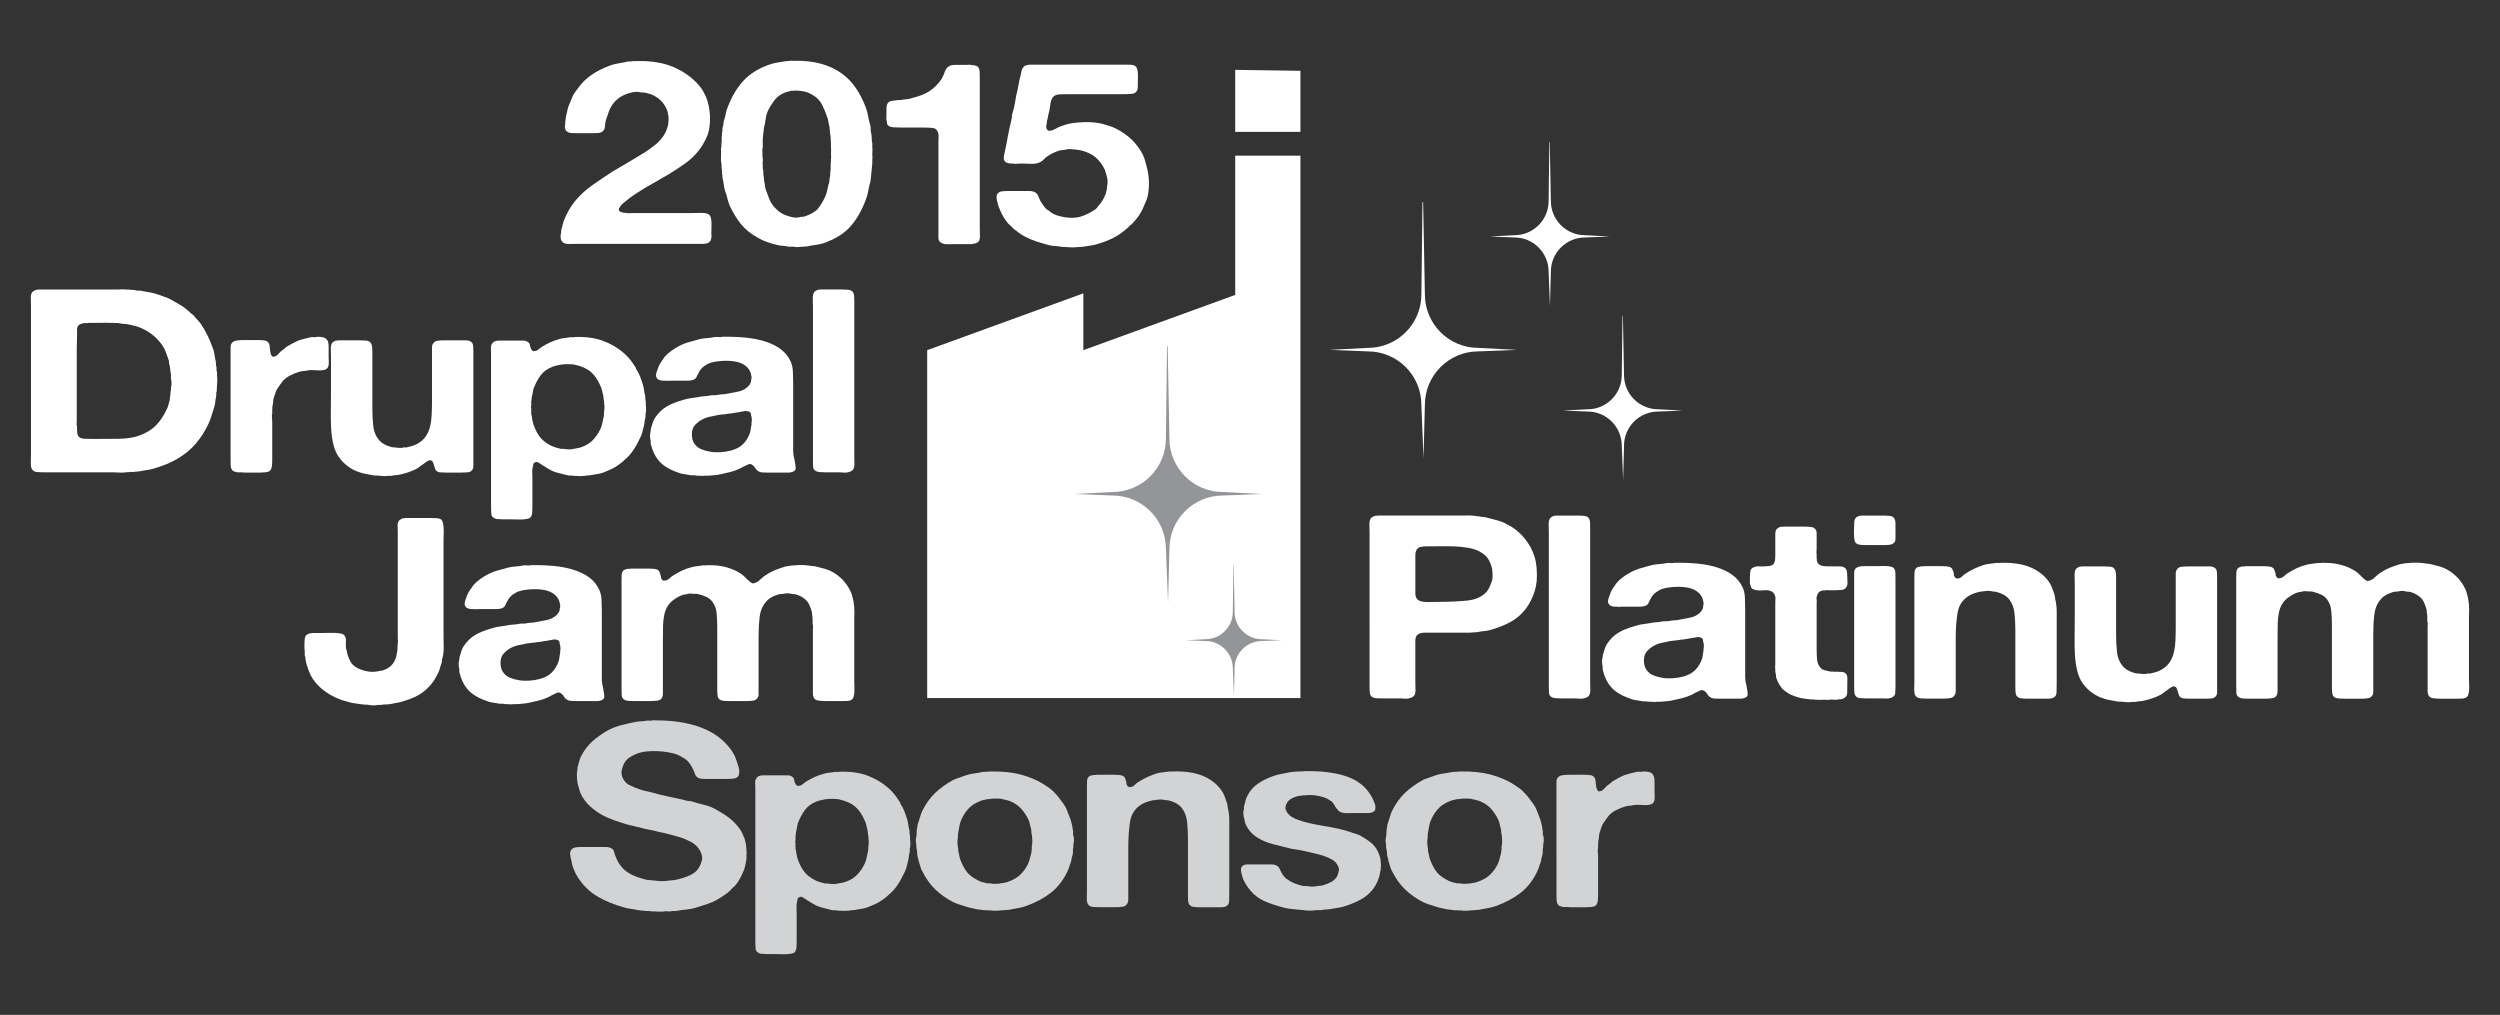 <?xml version="1.0" encoding="utf-8"?>
<!-- Generator: Adobe Illustrator 16.0.0, SVG Export Plug-In . SVG Version: 6.00 Build 0)  -->
<!DOCTYPE svg PUBLIC "-//W3C//DTD SVG 1.1//EN" "http://www.w3.org/Graphics/SVG/1.1/DTD/svg11.dtd">
<svg version="1.1" id="Layer_1" xmlns="http://www.w3.org/2000/svg" xmlns:xlink="http://www.w3.org/1999/xlink" x="0px" y="0px"
	 width="246.333px" height="100px" viewBox="0 0 246.333 100" enable-background="new 0 0 246.333 100" xml:space="preserve">
<rect x="0" y="0" width="246.333" height="100" fill="#333333" stroke="none"/>
<g>
	<g>
		<path fill="#FFFFFF" d="M62.759,6.014c1.552-0.033,2.856,0.211,3.914,0.734c1.057,0.523,1.876,1.189,2.458,1.999
			c0.097,0.135,0.175,0.27,0.233,0.405c0.058,0.135,0.126,0.27,0.204,0.405c0.117,0.27,0.208,0.578,0.276,0.923
			c0.068,0.346,0.106,0.705,0.117,1.076c0.009,0.371-0.015,0.733-0.073,1.088c-0.059,0.354-0.156,0.667-0.291,0.936
			c-0.194,0.439-0.447,0.86-0.757,1.265c-0.388,0.489-0.834,0.911-1.338,1.265s-1.028,0.7-1.571,1.038
			c-0.155,0.084-0.315,0.177-0.48,0.278s-0.325,0.194-0.48,0.278c-0.427,0.236-0.839,0.472-1.237,0.708
			c-0.398,0.237-0.791,0.481-1.178,0.734c-0.136,0.084-0.257,0.169-0.364,0.253c-0.107,0.085-0.218,0.169-0.335,0.253
			c-0.02,0.017-0.034,0.034-0.043,0.05c-0.01,0.017-0.034,0.034-0.073,0.051c-0.116,0.084-0.238,0.181-0.364,0.291
			s-0.228,0.232-0.306,0.367c-0.021,0.034-0.043,0.072-0.073,0.114c-0.029,0.042-0.034,0.105-0.014,0.19
			c0.039,0.084,0.106,0.144,0.204,0.177c0.097,0.034,0.193,0.059,0.291,0.076h0.146c0.097,0.034,0.208,0.047,0.334,0.038
			c0.126-0.008,0.237-0.013,0.334-0.013h1.31h4.423c0.271,0,0.601-0.004,0.989-0.013c0.388-0.008,0.659,0.038,0.814,0.139
			c0.097,0.067,0.165,0.169,0.204,0.304c0.039,0.135,0.062,0.291,0.073,0.468c0.009,0.177,0.009,0.354,0,0.531
			c-0.01,0.177-0.015,0.341-0.015,0.493c0,0.101,0.004,0.211,0.015,0.329c0.009,0.118-0.005,0.219-0.044,0.304
			c-0.02,0.168-0.116,0.295-0.291,0.379c-0.116,0.067-0.267,0.101-0.451,0.101c-0.185,0-0.364,0-0.539,0h-2.008h-7.827h-2.24
			c-0.175,0-0.364,0.004-0.567,0.013c-0.204,0.009-0.374-0.013-0.509-0.063c-0.194-0.084-0.315-0.219-0.364-0.405
			c-0.049-0.185-0.043-0.388,0.015-0.607c0-0.051,0.004-0.105,0.015-0.165c0.009-0.059,0.014-0.114,0.014-0.165
			c0.039-0.135,0.078-0.278,0.117-0.43c0.039-0.152,0.077-0.295,0.116-0.43c0.291-0.742,0.659-1.392,1.106-1.948
			c0.484-0.59,1.057-1.117,1.716-1.581c0.659-0.464,1.329-0.915,2.008-1.354c0.543-0.32,1.081-0.636,1.615-0.949
			c0.533-0.312,1.071-0.636,1.615-0.974c0.135-0.084,0.257-0.168,0.364-0.253c0.106-0.084,0.218-0.168,0.334-0.253
			c0.271-0.186,0.524-0.409,0.756-0.67c0.233-0.262,0.417-0.536,0.553-0.823c0.039-0.084,0.067-0.164,0.087-0.24
			c0.019-0.076,0.048-0.156,0.087-0.24c0.039-0.135,0.068-0.32,0.087-0.557c0.019-0.236,0.01-0.438-0.029-0.607
			c-0.02-0.084-0.039-0.177-0.058-0.278c-0.02-0.101-0.048-0.194-0.087-0.278c-0.272-0.607-0.689-1.054-1.251-1.341
			c-0.116-0.067-0.243-0.122-0.378-0.165c-0.136-0.042-0.281-0.08-0.436-0.114c-0.098-0.034-0.199-0.046-0.306-0.038
			c-0.107,0.009-0.218-0.004-0.334-0.038c-0.136-0.033-0.291-0.038-0.466-0.013c-0.175,0.025-0.32,0.055-0.437,0.089
			c-0.756,0.202-1.319,0.565-1.688,1.088c-0.175,0.236-0.311,0.485-0.407,0.747c-0.098,0.262-0.194,0.544-0.291,0.848
			c-0.059,0.219-0.092,0.442-0.102,0.67c-0.01,0.228-0.121,0.401-0.334,0.519c-0.097,0.051-0.229,0.08-0.393,0.088
			c-0.165,0.009-0.334,0.013-0.509,0.013h-1.484c-0.213,0-0.403-0.004-0.567-0.013c-0.165-0.008-0.305-0.054-0.422-0.139
			c-0.097-0.05-0.165-0.143-0.204-0.278c-0.039-0.135-0.039-0.261,0-0.379v-0.228c0.019-0.101,0.034-0.207,0.043-0.316
			c0.01-0.109,0.024-0.215,0.044-0.316c0.058-0.219,0.106-0.434,0.146-0.645c0.039-0.211,0.106-0.409,0.204-0.595
			c0.058-0.152,0.116-0.295,0.174-0.43c0.059-0.135,0.117-0.27,0.175-0.405c0.058-0.101,0.126-0.206,0.204-0.316
			c0.077-0.109,0.155-0.215,0.233-0.316c0.388-0.557,0.848-1.016,1.382-1.379c0.534-0.363,1.168-0.679,1.906-0.949
			c0.271-0.084,0.542-0.147,0.814-0.189c0.271-0.042,0.553-0.097,0.844-0.165c0.097,0,0.194-0.004,0.291-0.013
			c0.097-0.008,0.194-0.021,0.291-0.038c0.039,0,0.092,0.004,0.16,0.013C62.667,6.036,62.72,6.03,62.759,6.014z"/>
		<path fill="#FFFFFF" d="M85.95,14.516c0.019,0.102,0.024,0.211,0.015,0.329c-0.01,0.118-0.015,0.236-0.015,0.354
			c0,0.085,0.005,0.169,0.015,0.253c0.01,0.084,0.004,0.168-0.015,0.253v0.379l-0.087,0.911c-0.02,0.135-0.034,0.274-0.043,0.417
			c-0.01,0.144-0.024,0.291-0.043,0.442c-0.098,0.304-0.17,0.612-0.218,0.924c-0.049,0.312-0.131,0.611-0.248,0.898
			c-0.388,1.046-0.887,1.919-1.499,2.619c-0.611,0.7-1.489,1.252-2.633,1.657c-0.252,0.084-0.519,0.143-0.8,0.177
			c-0.281,0.034-0.567,0.084-0.858,0.152c-0.136,0.017-0.262,0.025-0.378,0.025c-0.117,0-0.243,0.008-0.378,0.025
			c-0.058,0.017-0.155,0.021-0.291,0.013c-0.136-0.009-0.233-0.021-0.291-0.038h-0.291c-0.039,0-0.092,0-0.16,0
			s-0.122-0.009-0.16-0.025c-0.156-0.034-0.311-0.055-0.466-0.063c-0.155-0.009-0.311-0.03-0.465-0.063
			c-0.369-0.084-0.708-0.181-1.019-0.291c-0.311-0.109-0.602-0.24-0.873-0.392c-0.718-0.388-1.291-0.843-1.717-1.366
			c-0.427-0.522-0.805-1.139-1.135-1.847c-0.098-0.236-0.175-0.48-0.233-0.734c-0.058-0.253-0.136-0.506-0.233-0.759
			c-0.058-0.186-0.097-0.379-0.116-0.582c-0.02-0.202-0.058-0.405-0.117-0.607c-0.02-0.084-0.024-0.16-0.014-0.228
			c0.009-0.067-0.005-0.135-0.044-0.202c0-0.102,0-0.203,0-0.304c0-0.102-0.01-0.203-0.029-0.304
			c-0.02-0.084-0.025-0.16-0.015-0.228c0.009-0.067,0.004-0.144-0.015-0.228c-0.039-0.135-0.054-0.287-0.043-0.456
			c0.009-0.168,0.014-0.32,0.014-0.455c0-0.118-0.005-0.241-0.014-0.367c-0.01-0.126,0.004-0.24,0.043-0.341v-0.329
			c0.039-0.135,0.048-0.266,0.029-0.392c-0.02-0.126-0.01-0.257,0.029-0.392v-0.253c0.039-0.102,0.053-0.203,0.044-0.304
			c-0.01-0.102,0.004-0.211,0.043-0.329c0.039-0.084,0.058-0.181,0.058-0.291c0-0.109,0.019-0.215,0.058-0.316
			c0.078-0.236,0.136-0.463,0.175-0.683c0.039-0.219,0.106-0.438,0.204-0.658c0.388-1.012,0.892-1.86,1.513-2.543
			c0.621-0.683,1.474-1.218,2.561-1.606c0.233-0.084,0.48-0.147,0.742-0.19c0.262-0.042,0.528-0.088,0.8-0.139
			c0.097-0.017,0.194-0.025,0.291-0.025c0.097,0,0.194-0.008,0.291-0.025c0.039-0.017,0.092-0.017,0.16,0
			c0.067,0.017,0.121,0.017,0.16,0c1.028-0.017,1.925,0.084,2.692,0.303c0.766,0.22,1.43,0.532,1.993,0.937
			c0.562,0.405,1.033,0.89,1.411,1.455s0.693,1.177,0.946,1.834c0.116,0.287,0.199,0.582,0.247,0.886
			c0.048,0.304,0.121,0.607,0.218,0.911c0.039,0.135,0.053,0.266,0.043,0.392s0.005,0.257,0.044,0.393
			c0.039,0.168,0.058,0.341,0.058,0.519c0,0.178,0.019,0.35,0.058,0.519L85.95,14.516L85.95,14.516z M81.876,15.653
			c0.02-0.084,0.024-0.173,0.015-0.266c-0.01-0.092-0.015-0.181-0.015-0.266c0-0.084,0.005-0.173,0.015-0.266
			c0.01-0.093,0.005-0.181-0.015-0.266v-0.203c0-0.118,0-0.231,0-0.341s-0.01-0.215-0.029-0.316v-0.253
			c-0.039-0.168-0.063-0.333-0.073-0.494c-0.01-0.16-0.024-0.324-0.044-0.493c-0.039-0.135-0.068-0.27-0.087-0.405
			c-0.02-0.135-0.049-0.27-0.087-0.405c-0.156-0.472-0.334-0.915-0.539-1.329c-0.204-0.413-0.509-0.738-0.917-0.974
			c-0.232-0.152-0.49-0.266-0.771-0.341c-0.281-0.076-0.636-0.114-1.062-0.114c-0.039,0.034-0.092,0.042-0.16,0.025
			s-0.121-0.017-0.16,0c-0.098,0.034-0.189,0.06-0.277,0.076c-0.087,0.017-0.179,0.042-0.276,0.076
			c-0.446,0.169-0.795,0.414-1.047,0.734c-0.252,0.321-0.476,0.675-0.669,1.062c-0.116,0.253-0.194,0.527-0.232,0.822
			c-0.039,0.295-0.098,0.595-0.175,0.898c-0.02,0.135-0.034,0.27-0.043,0.405c-0.01,0.135-0.024,0.27-0.044,0.405
			c-0.02,0.135-0.029,0.278-0.029,0.43s0,0.295,0,0.43v0.278c-0.039,0.084-0.054,0.177-0.044,0.278
			c0.01,0.101,0.015,0.194,0.015,0.278s0,0.169,0,0.253s0.01,0.169,0.029,0.253c0.019,0.085,0.019,0.182,0,0.291
			c-0.02,0.11-0.02,0.207,0,0.291v0.354c0.039,0.152,0.058,0.312,0.058,0.48c0,0.169,0.019,0.329,0.058,0.481v0.202
			c0.039,0.152,0.068,0.308,0.087,0.468c0.019,0.161,0.048,0.316,0.087,0.468c0.116,0.337,0.232,0.649,0.349,0.936
			c0.116,0.287,0.281,0.557,0.495,0.81c0.213,0.236,0.432,0.426,0.655,0.569c0.223,0.144,0.519,0.266,0.887,0.367
			c0.097,0.034,0.233,0.063,0.407,0.089c0.175,0.025,0.33,0.021,0.466-0.013c0.097-0.034,0.199-0.051,0.306-0.051
			c0.106,0,0.208-0.017,0.305-0.05c0.213-0.067,0.437-0.165,0.669-0.291s0.417-0.257,0.553-0.393c0.175-0.219,0.32-0.426,0.437-0.62
			c0.117-0.194,0.233-0.417,0.349-0.67c0.097-0.219,0.165-0.443,0.204-0.67c0.039-0.228,0.097-0.459,0.175-0.696
			c0.019-0.084,0.029-0.165,0.029-0.241c0-0.076,0.01-0.156,0.029-0.24c0.039-0.118,0.053-0.24,0.043-0.367
			c-0.01-0.127,0.005-0.249,0.044-0.367c0-0.135,0-0.278,0-0.43c0-0.152,0.009-0.295,0.029-0.43V15.653z"/>
		<path fill="#FFFFFF" d="M94.068,6.394h1.105c0.097,0,0.194-0.004,0.291-0.013c0.097-0.008,0.194,0.004,0.291,0.038h0.146
			c0.097,0.017,0.189,0.038,0.276,0.063c0.087,0.025,0.15,0.063,0.189,0.114c0.097,0.118,0.15,0.274,0.16,0.468
			c0.01,0.194,0.015,0.401,0.015,0.62v2.353v9.235v3.213c0,0.22,0.005,0.46,0.015,0.721c0.01,0.262-0.034,0.46-0.131,0.595
			c-0.078,0.084-0.17,0.139-0.276,0.165c-0.107,0.025-0.238,0.055-0.393,0.088h-0.728h-1.164c-0.097,0-0.199,0.004-0.306,0.013
			c-0.107,0.008-0.208,0.004-0.306-0.013h-0.146c-0.097-0.034-0.189-0.063-0.276-0.088s-0.16-0.072-0.218-0.139
			c-0.097-0.102-0.146-0.236-0.146-0.405s0-0.346,0-0.532v-1.897v-5.389v-1.62c0-0.135,0.005-0.291,0.015-0.468
			c0.01-0.177-0.005-0.325-0.043-0.443c-0.097-0.287-0.282-0.443-0.553-0.468c-0.272-0.025-0.602-0.038-0.989-0.038h-2.095
			c-0.272,0-0.534-0.008-0.786-0.025s-0.437-0.093-0.553-0.228c-0.039-0.067-0.058-0.13-0.058-0.189s-0.01-0.131-0.029-0.215
			c-0.039-0.084-0.054-0.173-0.043-0.266c0.009-0.092,0.014-0.181,0.014-0.266c0-0.219,0-0.447,0-0.683
			c0-0.236,0.048-0.421,0.146-0.557c0.097-0.118,0.237-0.186,0.422-0.203c0.184-0.017,0.374-0.042,0.567-0.076h0.291
			c0.117-0.034,0.237-0.055,0.364-0.063c0.126-0.008,0.248-0.021,0.364-0.038c0.233-0.067,0.451-0.126,0.655-0.177
			c0.204-0.051,0.412-0.118,0.625-0.203c0.446-0.168,0.829-0.388,1.149-0.658c0.32-0.27,0.597-0.573,0.829-0.911
			c0.117-0.185,0.223-0.417,0.32-0.696c0.097-0.278,0.233-0.468,0.407-0.569c0.097-0.067,0.204-0.11,0.32-0.127
			c0.039-0.017,0.082-0.021,0.131-0.012C93.985,6.415,94.029,6.411,94.068,6.394z"/>
		<path fill="#FFFFFF" d="M101.517,6.369h7.507h1.804c0.213,0,0.412,0.004,0.596,0.013c0.184,0.009,0.335,0.055,0.451,0.139
			c0.077,0.05,0.135,0.148,0.174,0.291c0.039,0.144,0.062,0.299,0.073,0.468c0.009,0.169,0.009,0.342,0,0.519
			c-0.011,0.177-0.015,0.333-0.015,0.468c0,0.118,0,0.232,0,0.342s-0.02,0.207-0.059,0.291c-0.098,0.202-0.257,0.316-0.48,0.341
			c-0.223,0.025-0.5,0.038-0.829,0.038h-2.241h-3.143c-0.271,0-0.548,0.004-0.829,0.013c-0.281,0.009-0.5,0.063-0.655,0.165
			c-0.097,0.067-0.174,0.164-0.232,0.291c-0.059,0.126-0.102,0.27-0.131,0.43c-0.029,0.161-0.053,0.325-0.073,0.494
			s-0.048,0.312-0.087,0.43c-0.039,0.135-0.068,0.27-0.087,0.405c-0.02,0.135-0.049,0.27-0.087,0.405
			c-0.02,0.051-0.029,0.135-0.029,0.253c-0.04,0.085-0.059,0.182-0.059,0.291c0,0.11,0.019,0.199,0.059,0.266
			c0.019,0.034,0.039,0.06,0.058,0.076c0.019,0.017,0.048,0.042,0.087,0.076c0.174,0.017,0.32,0,0.436-0.05
			c0.117-0.051,0.223-0.102,0.32-0.152c0.135-0.084,0.271-0.152,0.407-0.203c0.136-0.051,0.281-0.101,0.437-0.152
			c0.233-0.084,0.509-0.147,0.829-0.189c0.32-0.042,0.66-0.072,1.019-0.089c0.359-0.017,0.708-0.008,1.047,0.025
			c0.339,0.034,0.635,0.084,0.888,0.152c0.213,0.067,0.432,0.135,0.655,0.202c0.223,0.068,0.431,0.152,0.625,0.253
			c1.203,0.607,2.085,1.459,2.647,2.555c0.098,0.203,0.175,0.409,0.233,0.62c0.058,0.211,0.116,0.435,0.175,0.67
			c0.058,0.203,0.105,0.447,0.145,0.734c0.039,0.287,0.059,0.574,0.059,0.86s-0.02,0.569-0.059,0.848
			c-0.039,0.279-0.097,0.519-0.174,0.721c-0.116,0.27-0.229,0.532-0.335,0.785s-0.237,0.498-0.393,0.733
			c-0.116,0.169-0.237,0.329-0.364,0.481c-0.127,0.152-0.257,0.295-0.393,0.43c-0.02,0.017-0.039,0.03-0.058,0.038
			c-0.02,0.009-0.039,0.021-0.058,0.038c-0.078,0.085-0.156,0.165-0.233,0.241c-0.078,0.076-0.165,0.148-0.262,0.215
			c-0.02,0.017-0.034,0.034-0.044,0.051c-0.01,0.017-0.034,0.034-0.073,0.05c-0.097,0.068-0.189,0.135-0.276,0.203
			c-0.087,0.067-0.179,0.135-0.276,0.203c-0.621,0.388-1.329,0.691-2.124,0.911c-0.155,0.051-0.32,0.088-0.495,0.114
			c-0.175,0.026-0.359,0.055-0.553,0.089c-0.156,0.033-0.32,0.054-0.495,0.063c-0.175,0.008-0.369,0.021-0.582,0.038
			c-0.078,0-0.156,0.004-0.233,0.013c-0.078,0.008-0.155,0.004-0.233-0.013h-0.204c-0.097-0.017-0.199-0.025-0.305-0.025
			c-0.107,0-0.209,0-0.306,0c-0.214-0.051-0.432-0.08-0.655-0.088c-0.223-0.009-0.441-0.038-0.655-0.089
			c-0.446-0.118-0.873-0.244-1.28-0.379c-0.407-0.135-0.786-0.295-1.135-0.481c-0.116-0.067-0.228-0.135-0.334-0.202
			c-0.107-0.067-0.218-0.143-0.334-0.228l-0.175-0.152c-0.097-0.051-0.18-0.11-0.247-0.177c-0.068-0.067-0.131-0.135-0.189-0.203
			c-0.078-0.084-0.155-0.156-0.233-0.215c-0.078-0.059-0.146-0.13-0.204-0.215c-0.194-0.236-0.359-0.489-0.495-0.759
			c-0.136-0.27-0.262-0.557-0.378-0.86c-0.04-0.135-0.087-0.333-0.146-0.595c-0.059-0.261-0.039-0.459,0.058-0.594
			c0.097-0.135,0.237-0.215,0.422-0.241c0.184-0.025,0.402-0.038,0.655-0.038h1.571c0.174,0,0.344,0,0.509,0
			s0.315,0.025,0.451,0.076c0.194,0.084,0.325,0.211,0.393,0.379c0.067,0.169,0.14,0.338,0.218,0.506
			c0.077,0.135,0.155,0.257,0.232,0.367c0.078,0.11,0.165,0.224,0.262,0.342c0.058,0.067,0.126,0.126,0.204,0.177
			c0.077,0.051,0.155,0.102,0.232,0.152c0.117,0.118,0.252,0.211,0.408,0.278c0.271,0.135,0.655,0.24,1.149,0.316
			c0.495,0.076,0.955,0.063,1.382-0.038c0.291-0.084,0.548-0.181,0.771-0.291c0.223-0.109,0.441-0.231,0.655-0.367
			c0.097-0.051,0.175-0.109,0.233-0.177c0.058-0.067,0.116-0.143,0.174-0.228c0.175-0.186,0.32-0.375,0.437-0.569
			c0.117-0.194,0.223-0.417,0.32-0.67c0.039-0.203,0.077-0.363,0.116-0.481v-0.228c0.039-0.101,0.058-0.253,0.058-0.456
			c0-0.202-0.02-0.354-0.058-0.456c-0.039-0.118-0.073-0.24-0.102-0.367c-0.029-0.126-0.063-0.24-0.102-0.342
			c-0.233-0.489-0.529-0.894-0.887-1.214c-0.359-0.32-0.849-0.557-1.47-0.708c-0.097-0.034-0.194-0.05-0.291-0.05
			c-0.097,0-0.194-0.017-0.291-0.051h-0.232c-0.117-0.034-0.257-0.042-0.422-0.025c-0.165,0.017-0.296,0.042-0.393,0.076
			c-0.097,0.017-0.18,0.025-0.247,0.025c-0.068,0-0.141,0.009-0.218,0.025c-0.214,0.068-0.413,0.144-0.597,0.228
			c-0.185,0.084-0.354,0.177-0.509,0.278c-0.174,0.101-0.325,0.224-0.451,0.367c-0.126,0.144-0.296,0.257-0.509,0.341
			c-0.214,0.085-0.49,0.119-0.83,0.102c-0.339-0.017-0.655-0.025-0.945-0.025c-0.136,0-0.277,0.009-0.422,0.025
			c-0.146,0.017-0.267,0.009-0.363-0.025h-0.262c-0.213-0.034-0.359-0.076-0.437-0.126c-0.174-0.135-0.232-0.346-0.174-0.633
			c0.058-0.236,0.106-0.468,0.146-0.696c0.039-0.228,0.087-0.459,0.146-0.696c0.019-0.067,0.029-0.126,0.029-0.177
			c0-0.051,0.01-0.11,0.029-0.177c0.039-0.168,0.073-0.337,0.102-0.506c0.029-0.168,0.063-0.337,0.102-0.506
			c0.039-0.135,0.073-0.282,0.102-0.443c0.029-0.16,0.062-0.308,0.102-0.442c0.019-0.084,0.029-0.177,0.029-0.278
			c0-0.102,0.019-0.194,0.058-0.278c0.116-0.371,0.204-0.755,0.262-1.151c0.058-0.396,0.136-0.78,0.233-1.151
			c0.019-0.051,0.029-0.101,0.029-0.152c0-0.051,0.009-0.092,0.029-0.126c0.039-0.186,0.073-0.367,0.102-0.544
			c0.029-0.177,0.073-0.358,0.131-0.544c0.039-0.186,0.073-0.35,0.102-0.494c0.029-0.143,0.102-0.282,0.218-0.417
			c0.078-0.084,0.213-0.143,0.408-0.177c0.039-0.017,0.077-0.021,0.116-0.013C101.439,6.39,101.477,6.385,101.517,6.369z"/>
		<path fill="#FFFFFF" d="M21.384,36.952c0,0.051,0.005,0.118,0.015,0.202c0.01,0.085,0.015,0.177,0.015,0.278
			c0,0.102-0.005,0.194-0.015,0.278c-0.01,0.085-0.015,0.144-0.015,0.177c0,0.118-0.005,0.232-0.014,0.342
			c-0.01,0.11-0.015,0.215-0.015,0.316c-0.039,0.085-0.054,0.169-0.044,0.253s0.005,0.168-0.014,0.253
			c-0.039,0.186-0.068,0.371-0.087,0.557c-0.02,0.186-0.058,0.371-0.117,0.557c-0.097,0.287-0.185,0.561-0.262,0.822
			c-0.078,0.262-0.174,0.519-0.291,0.771c-0.33,0.708-0.737,1.35-1.222,1.923c-0.485,0.574-1.067,1.062-1.746,1.467
			c-0.388,0.236-0.791,0.439-1.208,0.607c-0.417,0.169-0.869,0.32-1.353,0.456c-0.194,0.05-0.393,0.088-0.597,0.114
			c-0.204,0.026-0.412,0.063-0.625,0.114c-0.097,0.017-0.189,0.025-0.276,0.025c-0.087,0-0.18,0.009-0.276,0.025
			c-0.078,0.017-0.156,0.021-0.233,0.012c-0.078-0.008-0.165-0.004-0.262,0.013c-0.039,0.017-0.098,0.021-0.175,0.013
			c-0.078-0.008-0.136-0.004-0.174,0.013c-0.156,0.034-0.349,0.042-0.582,0.025S11.374,46.54,11.2,46.54H4.42
			c-0.33,0-0.607-0.013-0.83-0.038c-0.223-0.025-0.383-0.139-0.48-0.341c-0.058-0.135-0.083-0.342-0.073-0.62
			c0.01-0.278,0.015-0.51,0.015-0.696V29.994c0-0.203-0.005-0.417-0.015-0.646c-0.01-0.228,0.034-0.409,0.131-0.544
			c0.077-0.101,0.223-0.185,0.437-0.253c0.039-0.017,0.077-0.021,0.116-0.013c0.039,0.009,0.078,0.004,0.117-0.013h7.827
			c0.116,0,0.237-0.004,0.364-0.013c0.126-0.008,0.237-0.004,0.334,0.013h0.349c0.097,0.034,0.204,0.047,0.32,0.038
			c0.116-0.008,0.223,0.004,0.32,0.038c0.117,0.034,0.228,0.046,0.334,0.038c0.106-0.008,0.218,0.004,0.335,0.038
			c0.271,0.051,0.533,0.097,0.786,0.139c0.252,0.042,0.495,0.105,0.728,0.19c0.213,0.084,0.426,0.161,0.64,0.228
			c0.213,0.068,0.417,0.152,0.611,0.253c0.485,0.27,0.931,0.532,1.338,0.785l0.175,0.152c0.193,0.135,0.368,0.287,0.523,0.455
			l0.262,0.203c0.097,0.135,0.208,0.266,0.334,0.392s0.237,0.257,0.334,0.392c0.252,0.354,0.475,0.73,0.669,1.126
			c0.194,0.396,0.368,0.814,0.524,1.252c0.097,0.22,0.16,0.447,0.189,0.683c0.029,0.237,0.073,0.473,0.131,0.708
			c0,0.085,0.004,0.156,0.015,0.215c0.009,0.059,0.015,0.123,0.015,0.189c0.039,0.102,0.053,0.211,0.043,0.329
			c-0.01,0.118,0.004,0.219,0.043,0.304v0.28H21.384z M16.845,38.167c0.039-0.084,0.058-0.219,0.058-0.405
			c0-0.186-0.02-0.32-0.058-0.405v-0.481c-0.039-0.151-0.063-0.312-0.073-0.48c-0.01-0.168-0.034-0.32-0.073-0.456
			c-0.039-0.084-0.054-0.165-0.043-0.24c0.009-0.076-0.005-0.156-0.044-0.24c-0.097-0.27-0.189-0.527-0.276-0.772
			c-0.087-0.244-0.208-0.476-0.364-0.696c-0.291-0.405-0.625-0.755-1.004-1.05c-0.378-0.295-0.839-0.544-1.382-0.747
			c-0.175-0.051-0.349-0.097-0.524-0.139c-0.174-0.042-0.349-0.08-0.523-0.114c-0.156-0.017-0.296-0.029-0.422-0.038
			c-0.126-0.008-0.267-0.029-0.422-0.063c-0.078-0.017-0.155-0.021-0.232-0.013c-0.078,0.008-0.146,0.004-0.204-0.013h-0.64
			c-0.098-0.017-0.204-0.021-0.32-0.013c-0.116,0.009-0.233,0.013-0.349,0.013H8.64c-0.039,0.034-0.102,0.042-0.189,0.025
			s-0.16-0.017-0.218,0c-0.097,0.034-0.194,0.063-0.291,0.088c-0.097,0.025-0.174,0.08-0.233,0.165
			c-0.078,0.084-0.116,0.202-0.116,0.354c0,0.152,0,0.321,0,0.506c0,0.219-0.005,0.447-0.015,0.683
			c-0.01,0.236-0.015,0.472-0.015,0.708v7.059c0,0.101-0.005,0.211-0.014,0.329c-0.01,0.118,0.004,0.219,0.043,0.303v0.253
			c0,0.118,0.004,0.232,0.015,0.341c0.009,0.11,0.034,0.207,0.073,0.291c0.116,0.203,0.339,0.308,0.669,0.316
			c0.33,0.009,0.669,0.013,1.019,0.013c0.757,0,1.522-0.004,2.299-0.013c0.775-0.008,1.435-0.105,1.979-0.291
			c0.717-0.253,1.285-0.59,1.702-1.012c0.417-0.421,0.771-0.944,1.062-1.569c0.078-0.135,0.136-0.287,0.175-0.455
			c0.039-0.168,0.087-0.337,0.146-0.506v-0.202c0.039-0.118,0.058-0.245,0.058-0.379c0-0.135,0.019-0.27,0.058-0.405v-0.25H16.845z"
			/>
		<path fill="#FFFFFF" d="M31.248,33.182c0.213,0,0.402,0.017,0.567,0.051s0.295,0.11,0.393,0.228
			c0.116,0.135,0.174,0.367,0.174,0.696c0,0.329,0,0.62,0,0.873c0,0.186,0.005,0.396,0.015,0.632
			c0.01,0.236-0.024,0.422-0.102,0.557c-0.078,0.118-0.189,0.194-0.335,0.228c-0.146,0.034-0.311,0.05-0.495,0.05
			c-0.185,0-0.378-0.008-0.582-0.025c-0.204-0.017-0.393-0.008-0.567,0.025c-0.136,0.034-0.272,0.055-0.407,0.063
			c-0.136,0.009-0.262,0.029-0.378,0.063c-0.311,0.085-0.621,0.207-0.931,0.367c-0.311,0.16-0.553,0.341-0.727,0.544
			c-0.098,0.135-0.199,0.274-0.306,0.417c-0.107,0.144-0.208,0.291-0.306,0.443c-0.058,0.135-0.112,0.274-0.16,0.417
			s-0.092,0.283-0.131,0.417c-0.039,0.118-0.058,0.24-0.058,0.367c0,0.127-0.02,0.249-0.058,0.367
			c-0.02,0.068-0.024,0.131-0.015,0.19c0.009,0.059,0.004,0.114-0.015,0.165v0.405c-0.039,0.118-0.048,0.249-0.029,0.392
			c0.019,0.144,0.029,0.283,0.029,0.417v1.619V45.3c0,0.219-0.01,0.422-0.029,0.607c-0.02,0.186-0.078,0.337-0.175,0.455
			c-0.039,0.051-0.102,0.089-0.189,0.114s-0.18,0.046-0.276,0.063h-0.146c-0.097,0.017-0.204,0.025-0.32,0.025
			c-0.116,0-0.223,0-0.32,0h-1.251c-0.116-0.017-0.238-0.025-0.364-0.025s-0.257,0-0.393,0c-0.097-0.034-0.194-0.063-0.291-0.088
			c-0.097-0.025-0.165-0.08-0.204-0.165c-0.078-0.084-0.122-0.207-0.131-0.367c-0.01-0.16-0.015-0.325-0.015-0.494v-1.721v-7.132
			v-1.873c0-0.168,0-0.333,0-0.493c0-0.16,0.039-0.291,0.116-0.393c0.097-0.135,0.243-0.219,0.437-0.253
			c0.194-0.034,0.427-0.05,0.698-0.05h1.484c0.232,0,0.436,0.013,0.611,0.038c0.174,0.025,0.31,0.106,0.407,0.241
			c0.058,0.084,0.092,0.202,0.102,0.354c0.009,0.152,0.024,0.3,0.043,0.443c0.019,0.144,0.053,0.274,0.102,0.392
			c0.048,0.118,0.14,0.177,0.276,0.177c0.039-0.034,0.077-0.051,0.116-0.051c0.039,0,0.078-0.017,0.117-0.05
			c0.116-0.084,0.218-0.181,0.305-0.291c0.087-0.11,0.199-0.207,0.335-0.291c0.077-0.051,0.146-0.105,0.204-0.165
			c0.058-0.06,0.126-0.114,0.204-0.165c0.174-0.101,0.354-0.202,0.538-0.304c0.184-0.101,0.374-0.194,0.567-0.278
			c0.194-0.067,0.393-0.126,0.597-0.177c0.204-0.05,0.412-0.101,0.625-0.151c0.058-0.017,0.17-0.021,0.335-0.013
			C31.107,33.229,31.208,33.215,31.248,33.182z"/>
		<path fill="#FFFFFF" d="M33.343,33.536h2.183c0.213,0,0.407,0.009,0.582,0.025c0.175,0.017,0.301,0.076,0.378,0.177
			c0.097,0.101,0.155,0.24,0.175,0.417c0.019,0.177,0.029,0.358,0.029,0.544v1.771v3.77c0,0.607,0.029,1.181,0.087,1.721
			c0.058,0.54,0.233,0.987,0.524,1.341c0.271,0.354,0.708,0.607,1.309,0.759c0.097,0.017,0.179,0.025,0.248,0.025
			c0.068,0,0.15,0.009,0.247,0.025s0.204,0.025,0.32,0.025c0.116,0,0.204-0.008,0.262-0.025c0.097-0.034,0.179-0.042,0.248-0.025
			c0.068,0.017,0.14,0.009,0.218-0.025c0.407-0.084,0.727-0.194,0.96-0.329c0.349-0.185,0.625-0.426,0.83-0.721
			c0.204-0.295,0.349-0.624,0.436-0.986c0.087-0.363,0.141-0.768,0.16-1.215c0.019-0.447,0.029-0.915,0.029-1.404v-3.062v-1.645
			c0-0.152,0-0.308,0-0.468s0.039-0.291,0.116-0.392c0.097-0.152,0.242-0.24,0.437-0.266c0.194-0.025,0.426-0.038,0.698-0.038h1.542
			c0.193,0,0.378,0,0.553,0c0.174,0,0.32,0.034,0.437,0.102c0.155,0.084,0.242,0.211,0.262,0.379
			c0.019,0.169,0.029,0.363,0.029,0.582v1.923v7.11v1.796c0,0.169,0,0.338,0,0.506s-0.039,0.295-0.117,0.379
			c-0.097,0.135-0.243,0.211-0.437,0.228c-0.194,0.017-0.397,0.025-0.611,0.025h-1.572c-0.214,0-0.403-0.008-0.567-0.025
			c-0.165-0.017-0.296-0.084-0.393-0.202c-0.039-0.051-0.072-0.126-0.102-0.228c-0.029-0.101-0.058-0.202-0.087-0.304
			c-0.029-0.101-0.063-0.193-0.102-0.278c-0.04-0.084-0.098-0.135-0.175-0.151c-0.039-0.034-0.087-0.042-0.146-0.025
			c-0.058,0.017-0.107,0.034-0.146,0.05c-0.136,0.068-0.252,0.144-0.349,0.228c-0.097,0.084-0.204,0.16-0.32,0.228
			c-0.078,0.051-0.15,0.105-0.218,0.165c-0.068,0.059-0.151,0.114-0.248,0.165c-0.446,0.236-0.97,0.421-1.571,0.557
			c-0.136,0.034-0.272,0.054-0.407,0.063c-0.136,0.008-0.282,0.029-0.437,0.063c-0.078,0.017-0.16,0.021-0.248,0.013
			c-0.087-0.009-0.17-0.004-0.247,0.013c-0.058,0.017-0.18,0.021-0.364,0.013c-0.185-0.009-0.306-0.021-0.364-0.038
			c-0.097,0-0.194-0.004-0.291-0.013c-0.097-0.009-0.194-0.013-0.291-0.013c-0.232-0.051-0.456-0.093-0.669-0.126
			c-0.214-0.034-0.427-0.084-0.64-0.152c-0.098-0.034-0.18-0.063-0.248-0.088c-0.068-0.025-0.15-0.055-0.247-0.089
			c-0.679-0.32-1.222-0.767-1.63-1.341c-0.252-0.354-0.436-0.78-0.553-1.278c-0.116-0.498-0.189-1.029-0.218-1.594
			c-0.029-0.565-0.039-1.146-0.029-1.746c0.009-0.599,0.015-1.193,0.015-1.784v-3.441c0-0.219-0.005-0.476-0.015-0.771
			c-0.01-0.295,0.034-0.51,0.131-0.645c0.058-0.084,0.174-0.16,0.349-0.228C33.197,33.562,33.285,33.552,33.343,33.536z"/>
		<path fill="#FFFFFF" d="M63.633,39.886c0.019,0.101,0.029,0.253,0.029,0.456c0,0.202-0.02,0.346-0.058,0.43v0.329
			c-0.058,0.186-0.092,0.363-0.102,0.531c-0.01,0.169-0.044,0.338-0.102,0.506c-0.039,0.152-0.078,0.308-0.116,0.468
			c-0.039,0.161-0.098,0.316-0.175,0.468c-0.136,0.287-0.272,0.553-0.407,0.797c-0.136,0.245-0.291,0.485-0.466,0.721
			c-0.116,0.152-0.238,0.291-0.363,0.417c-0.126,0.126-0.267,0.257-0.422,0.392l-0.204,0.177c-0.097,0.084-0.199,0.161-0.305,0.228
			c-0.107,0.068-0.209,0.135-0.306,0.203c-0.156,0.101-0.325,0.19-0.509,0.266c-0.185,0.076-0.374,0.156-0.567,0.24
			c-0.194,0.084-0.393,0.143-0.597,0.177s-0.412,0.067-0.625,0.101c-0.116,0.034-0.238,0.051-0.364,0.051s-0.257,0.017-0.393,0.051
			h-0.262c-0.155,0.033-0.301,0.033-0.436,0h-0.291c-0.117-0.034-0.238-0.047-0.364-0.038c-0.126,0.008-0.248-0.004-0.364-0.038
			c-0.311-0.084-0.606-0.161-0.888-0.228c-0.281-0.067-0.538-0.168-0.771-0.304c-0.136-0.067-0.262-0.139-0.378-0.215
			c-0.117-0.076-0.243-0.156-0.378-0.241c-0.078-0.05-0.194-0.126-0.349-0.228c-0.156-0.101-0.291-0.109-0.408-0.025
			c-0.097,0.051-0.145,0.114-0.145,0.19c0,0.076-0.02,0.165-0.059,0.266c-0.039,0.169-0.054,0.363-0.043,0.582
			c0.009,0.219,0.015,0.421,0.015,0.607v2.581c0,0.22-0.005,0.435-0.015,0.646c-0.01,0.21-0.063,0.384-0.16,0.519
			c-0.058,0.066-0.165,0.117-0.32,0.152c-0.156,0.033-0.33,0.055-0.524,0.062c-0.194,0.008-0.388,0.008-0.582,0
			c-0.194-0.008-0.359-0.014-0.495-0.014h-0.786c-0.058,0-0.126,0-0.204,0s-0.146-0.008-0.204-0.023h-0.233
			c-0.33-0.086-0.504-0.25-0.523-0.494c-0.02-0.244-0.029-0.535-0.029-0.873V34.927c0-0.185-0.005-0.383-0.015-0.594
			c-0.01-0.211,0.034-0.375,0.131-0.494c0.078-0.118,0.184-0.194,0.32-0.228c0.097-0.034,0.218-0.051,0.364-0.051s0.286,0,0.422,0
			h1.396c0.194,0,0.378,0,0.553,0c0.175,0,0.32,0.042,0.437,0.126c0.136,0.085,0.208,0.19,0.218,0.316
			c0.01,0.126,0.053,0.257,0.131,0.392c0.019,0.051,0.044,0.089,0.073,0.114s0.063,0.055,0.102,0.089
			c0.213,0.017,0.388-0.034,0.524-0.152c0.135-0.118,0.271-0.219,0.407-0.304c0.252-0.152,0.514-0.291,0.786-0.417
			c0.271-0.126,0.572-0.231,0.902-0.316c0.155-0.05,0.325-0.084,0.509-0.101c0.184-0.017,0.364-0.042,0.538-0.076
			c0.078-0.017,0.16-0.017,0.248,0s0.16,0.008,0.218-0.025c1.105-0.034,2.042,0.097,2.808,0.392
			c0.766,0.295,1.421,0.679,1.964,1.151c0.097,0.084,0.184,0.165,0.262,0.24c0.078,0.075,0.155,0.156,0.233,0.24
			c0.135,0.152,0.257,0.304,0.364,0.456c0.106,0.152,0.208,0.304,0.306,0.456c0.039,0.034,0.062,0.076,0.073,0.126
			c0.009,0.05,0.033,0.11,0.073,0.177c0.116,0.168,0.223,0.371,0.32,0.607c0.039,0.101,0.077,0.207,0.116,0.316
			c0.039,0.11,0.078,0.224,0.117,0.341c0.077,0.203,0.131,0.414,0.16,0.633c0.029,0.219,0.073,0.447,0.131,0.683
			c0,0.084,0.004,0.177,0.014,0.278c0.01,0.101,0.024,0.203,0.044,0.304v0.28H63.633z M59.53,40.468
			c0.02-0.084,0.029-0.198,0.029-0.342c0-0.143-0.01-0.257-0.029-0.341v-0.228c-0.039-0.101-0.058-0.21-0.058-0.329
			s-0.02-0.236-0.058-0.354c-0.039-0.168-0.078-0.333-0.116-0.493c-0.039-0.16-0.098-0.308-0.175-0.443
			c-0.233-0.54-0.534-0.97-0.902-1.291c-0.369-0.32-0.893-0.557-1.571-0.708c-0.156-0.034-0.325-0.05-0.509-0.05
			c-0.185,0-0.364,0-0.538,0c-0.078,0.017-0.146,0.025-0.204,0.025s-0.126,0.009-0.204,0.025c-0.136,0.034-0.267,0.063-0.393,0.089
			c-0.126,0.025-0.248,0.063-0.364,0.114c-0.505,0.186-0.897,0.472-1.179,0.86c-0.282,0.388-0.509,0.818-0.684,1.29
			c-0.039,0.135-0.068,0.274-0.087,0.417c-0.02,0.144-0.048,0.283-0.087,0.417c-0.02,0.068-0.029,0.177-0.029,0.329
			c-0.039,0.067-0.049,0.148-0.029,0.24c0.019,0.093,0.019,0.182,0,0.266c-0.039,0.102-0.039,0.194,0,0.278v0.304
			c0,0.084,0,0.161,0,0.228s0.019,0.135,0.059,0.202c0,0.118,0.009,0.211,0.029,0.278c0.019,0.101,0.039,0.203,0.058,0.304
			c0.019,0.101,0.048,0.202,0.087,0.304c0.175,0.489,0.383,0.89,0.625,1.202c0.243,0.312,0.586,0.586,1.033,0.822
			c0.271,0.135,0.591,0.245,0.96,0.329c0.078,0.017,0.146,0.021,0.204,0.013c0.059-0.008,0.126-0.004,0.204,0.013
			c0.077,0.017,0.193,0.029,0.349,0.038c0.155,0.009,0.281,0.004,0.378-0.012c0.155-0.034,0.315-0.063,0.48-0.089
			c0.165-0.025,0.324-0.063,0.48-0.114c0.465-0.168,0.844-0.405,1.135-0.708c0.291-0.303,0.533-0.658,0.728-1.062
			c0.097-0.203,0.165-0.413,0.204-0.633c0.039-0.219,0.087-0.447,0.146-0.683c0-0.084,0.004-0.168,0.015-0.253
			C59.525,40.637,59.53,40.553,59.53,40.468z"/>
		<path fill="#FFFFFF" d="M78.327,45.554c0.039,0.186,0.062,0.372,0.073,0.557c0.009,0.186-0.092,0.312-0.306,0.38
			c-0.116,0.05-0.252,0.076-0.407,0.076c-0.156,0-0.311,0-0.466,0H75.65c-0.174,0-0.344-0.004-0.509-0.013
			c-0.165-0.008-0.296-0.046-0.393-0.114c-0.136-0.067-0.238-0.165-0.306-0.291c-0.068-0.126-0.16-0.231-0.276-0.316
			c-0.039-0.034-0.087-0.063-0.146-0.088c-0.059-0.025-0.136-0.029-0.233-0.013c-0.097,0.034-0.189,0.076-0.276,0.126
			c-0.087,0.051-0.179,0.093-0.276,0.126c-0.097,0.068-0.204,0.126-0.32,0.177c-0.117,0.051-0.233,0.101-0.349,0.152
			c-0.252,0.101-0.514,0.181-0.786,0.24c-0.272,0.059-0.553,0.122-0.844,0.19c-0.136,0.034-0.267,0.054-0.393,0.063
			c-0.126,0.008-0.257,0.021-0.393,0.038c-0.059,0-0.117,0.004-0.175,0.013c-0.058,0.008-0.116,0.013-0.175,0.013h-0.32
			c-0.194,0.034-0.388,0.034-0.582,0h-0.262c-0.136-0.034-0.267-0.047-0.393-0.038c-0.126,0.008-0.247-0.004-0.364-0.038
			c-0.194-0.034-0.378-0.063-0.553-0.088c-0.174-0.025-0.339-0.072-0.495-0.139c-0.563-0.186-1.043-0.426-1.44-0.721
			c-0.397-0.295-0.713-0.687-0.945-1.176c-0.059-0.118-0.112-0.245-0.16-0.38c-0.049-0.135-0.092-0.278-0.131-0.43
			c-0.039-0.084-0.054-0.168-0.044-0.253c0.01-0.084,0.005-0.168-0.014-0.253c-0.02-0.051-0.034-0.156-0.044-0.316
			c-0.01-0.16-0.005-0.274,0.015-0.341c0.039-0.168,0.058-0.312,0.058-0.43c0.058-0.186,0.116-0.375,0.175-0.569
			c0.058-0.194,0.135-0.367,0.232-0.519c0.33-0.489,0.708-0.86,1.135-1.113c0.427-0.253,0.97-0.472,1.63-0.658
			c0.251-0.084,0.514-0.143,0.786-0.177c0.271-0.034,0.542-0.076,0.814-0.126c0.155-0.034,0.32-0.055,0.495-0.063
			c0.175-0.008,0.349-0.029,0.524-0.063c0.135-0.033,0.271-0.046,0.407-0.038c0.136,0.008,0.281-0.004,0.437-0.038
			c0.135-0.034,0.271-0.051,0.407-0.051c0.136,0,0.281-0.017,0.437-0.05c0.407-0.084,0.781-0.156,1.12-0.215
			s0.645-0.206,0.917-0.443c0.175-0.152,0.291-0.32,0.35-0.506c0.019-0.051,0.024-0.092,0.014-0.126
			c-0.01-0.034-0.005-0.067,0.015-0.101c0.019-0.034,0.029-0.084,0.029-0.152c0-0.068,0-0.118,0-0.152
			c-0.02-0.067-0.034-0.135-0.044-0.203c-0.01-0.067-0.024-0.126-0.043-0.177c-0.194-0.506-0.602-0.852-1.222-1.038
			c-0.174-0.051-0.383-0.088-0.625-0.114c-0.243-0.025-0.49-0.034-0.742-0.025c-0.252,0.009-0.495,0.03-0.727,0.063
			c-0.233,0.034-0.437,0.076-0.611,0.126c-0.116,0.034-0.228,0.08-0.334,0.139c-0.107,0.059-0.209,0.123-0.306,0.189
			c-0.097,0.068-0.199,0.161-0.306,0.278c-0.106,0.118-0.179,0.228-0.218,0.329c-0.098,0.169-0.18,0.329-0.248,0.48
			c-0.068,0.152-0.208,0.253-0.422,0.304c-0.156,0.034-0.32,0.051-0.495,0.051s-0.349,0-0.524,0h-1.105
			c-0.098,0-0.194,0.004-0.291,0.013c-0.097,0.009-0.185,0.004-0.262-0.013h-0.262c-0.039-0.017-0.087-0.025-0.146-0.025
			c-0.059,0-0.107-0.017-0.146-0.051c-0.155-0.033-0.262-0.143-0.32-0.329c-0.02-0.084-0.02-0.168,0-0.253
			c0.019-0.084,0.039-0.16,0.058-0.228c0.058-0.185,0.121-0.358,0.189-0.519c0.068-0.16,0.15-0.308,0.248-0.443
			c0.058-0.084,0.116-0.168,0.174-0.253c0.059-0.084,0.117-0.168,0.175-0.253c0.155-0.186,0.349-0.363,0.582-0.531
			c0.039-0.017,0.097-0.059,0.174-0.126c0.097-0.067,0.184-0.127,0.262-0.177c0.077-0.051,0.165-0.101,0.262-0.152
			c0.33-0.186,0.679-0.333,1.047-0.443c0.368-0.109,0.747-0.215,1.135-0.316c0.233-0.05,0.475-0.084,0.728-0.101
			c0.252-0.017,0.504-0.051,0.756-0.101c0.078-0.017,0.199-0.017,0.364,0s0.267,0.009,0.306-0.025
			c0.795-0.017,1.557,0.009,2.284,0.076c0.728,0.068,1.387,0.194,1.979,0.38s1.101,0.435,1.528,0.746
			c0.426,0.312,0.756,0.713,0.989,1.202c0.135,0.287,0.213,0.616,0.233,0.987c0.019,0.371,0.029,0.75,0.029,1.138v5.643
			c0,0.321,0,0.645,0,0.974c0,0.329,0.039,0.628,0.117,0.898c0.019,0.05,0.029,0.105,0.029,0.164
			C78.297,45.449,78.307,45.503,78.327,45.554z M74.049,41.657c0.019-0.084,0.029-0.181,0.029-0.291c0-0.109-0.01-0.206-0.029-0.291
			c-0.039-0.101-0.058-0.193-0.058-0.278c0-0.084-0.039-0.152-0.117-0.202c-0.097-0.067-0.243-0.101-0.437-0.101
			c-0.078,0.017-0.146,0.029-0.204,0.038c-0.058,0.009-0.126,0.021-0.204,0.038c-0.136,0.034-0.281,0.059-0.438,0.076
			c-0.155,0.017-0.311,0.042-0.465,0.076c-0.058,0.017-0.146,0.025-0.262,0.025c-0.252,0.05-0.504,0.084-0.756,0.101
			c-0.252,0.017-0.495,0.059-0.728,0.126c-0.155,0.034-0.301,0.063-0.437,0.088c-0.136,0.025-0.271,0.063-0.407,0.114
			c-0.407,0.152-0.752,0.379-1.033,0.683c-0.282,0.304-0.383,0.725-0.306,1.265c0.039,0.287,0.146,0.523,0.32,0.708
			c0.136,0.186,0.339,0.333,0.611,0.442c0.271,0.11,0.567,0.19,0.887,0.241c0.32,0.05,0.659,0.063,1.019,0.038
			c0.359-0.025,0.693-0.08,1.004-0.164c0.504-0.135,0.902-0.35,1.193-0.646c0.291-0.295,0.514-0.662,0.669-1.101
			c0.039-0.118,0.062-0.24,0.073-0.367c0.009-0.126,0.034-0.257,0.073-0.392v-0.226H74.049z"/>
		<path fill="#FFFFFF" d="M80.887,28.525h2.124c0.194,0,0.378,0.009,0.553,0.025c0.175,0.017,0.31,0.068,0.408,0.152
			c0.116,0.118,0.179,0.274,0.189,0.468c0.009,0.194,0.015,0.392,0.015,0.594v2.252V41.1v3.871c0,0.203,0.004,0.435,0.014,0.696
			c0.01,0.262-0.034,0.46-0.131,0.595c-0.097,0.135-0.271,0.228-0.523,0.278c-0.117,0.034-0.248,0.042-0.393,0.025
			s-0.286-0.025-0.422-0.025h-1.396c-0.214,0-0.408-0.008-0.582-0.025c-0.175-0.017-0.32-0.067-0.437-0.152
			c-0.116-0.084-0.18-0.215-0.189-0.392c-0.01-0.177-0.015-0.358-0.015-0.544v-2.252v-9.488v-3.441c0-0.219-0.005-0.481-0.015-0.784
			c-0.01-0.304,0.034-0.523,0.131-0.658c0.039-0.067,0.092-0.118,0.16-0.152c0.068-0.033,0.141-0.067,0.218-0.101
			c0.039,0,0.087-0.004,0.146-0.013C80.799,28.53,80.848,28.525,80.887,28.525z"/>
		<path fill="#FFFFFF" d="M39.977,51.039h2.473c0.213,0,0.417,0.008,0.611,0.023c0.194,0.018,0.339,0.068,0.437,0.152
			c0.078,0.084,0.131,0.207,0.16,0.367c0.029,0.158,0.048,0.332,0.058,0.518c0.01,0.188,0.01,0.371,0,0.557
			c-0.01,0.188-0.015,0.355-0.015,0.508v5.086v4.301c0,0.389,0.005,0.789,0.015,1.201c0.01,0.414-0.034,0.789-0.131,1.127
			c-0.039,0.084-0.054,0.164-0.043,0.24c0.009,0.074-0.005,0.154-0.044,0.238c-0.058,0.152-0.107,0.311-0.146,0.471
			c-0.039,0.158-0.097,0.314-0.174,0.467c-0.427,0.928-1.038,1.637-1.833,2.125c-0.272,0.17-0.568,0.312-0.888,0.432
			c-0.32,0.117-0.655,0.229-1.004,0.328c-0.155,0.033-0.306,0.062-0.451,0.088c-0.145,0.027-0.296,0.055-0.451,0.09
			c-0.156,0.033-0.325,0.051-0.509,0.051c-0.185,0-0.364,0.018-0.539,0.051h-0.32c-0.116,0.033-0.276,0.047-0.48,0.039
			c-0.204-0.01-0.364-0.031-0.48-0.064c-0.213,0-0.369-0.008-0.465-0.023c-0.194-0.035-0.383-0.061-0.567-0.076
			c-0.185-0.018-0.354-0.043-0.509-0.076c-0.214-0.068-0.427-0.127-0.64-0.178c-0.214-0.051-0.417-0.117-0.611-0.201
			c-0.621-0.236-1.184-0.562-1.688-0.977c-0.504-0.412-0.892-0.889-1.164-1.43c-0.078-0.168-0.146-0.336-0.204-0.506
			c-0.059-0.168-0.117-0.346-0.175-0.531c-0.039-0.135-0.058-0.234-0.058-0.303c-0.039-0.084-0.054-0.16-0.044-0.229
			c0.01-0.068-0.005-0.145-0.043-0.229c-0.02-0.033-0.029-0.08-0.029-0.139c0-0.061,0-0.105,0-0.141v-0.252
			c-0.02-0.086-0.029-0.174-0.029-0.266c0-0.094,0-0.184,0-0.268c0-0.234,0.009-0.459,0.029-0.67s0.106-0.357,0.262-0.441
			c0.155-0.086,0.364-0.127,0.625-0.127c0.261,0,0.509,0,0.742,0c0.174,0,0.378-0.004,0.611-0.014c0.233-0.008,0.46-0.008,0.684,0
			c0.223,0.01,0.427,0.029,0.611,0.062c0.184,0.035,0.306,0.094,0.364,0.178c0.135,0.168,0.189,0.389,0.16,0.658
			c-0.029,0.27-0.014,0.521,0.044,0.758c0.039,0.104,0.062,0.199,0.073,0.291c0.009,0.094,0.034,0.189,0.073,0.291
			c0.077,0.236,0.174,0.451,0.291,0.646c0.116,0.193,0.281,0.357,0.495,0.492c0.233,0.152,0.553,0.279,0.96,0.381
			c0.408,0.102,0.824,0.109,1.251,0.025c0.097-0.035,0.184-0.051,0.262-0.051c0.077,0,0.155-0.018,0.233-0.051
			c0.582-0.203,0.97-0.549,1.164-1.037c0.078-0.152,0.126-0.309,0.146-0.469c0.019-0.16,0.048-0.334,0.087-0.52
			c0-0.102,0-0.199,0-0.291c0-0.094,0.01-0.189,0.029-0.291c0.019-0.084,0.024-0.182,0.015-0.291
			c-0.01-0.109-0.015-0.215-0.015-0.316v-1.215v-6.779v-2.43c0-0.186-0.005-0.381-0.015-0.582c-0.01-0.201,0.034-0.371,0.131-0.506
			c0.077-0.102,0.223-0.186,0.437-0.254C39.86,51.064,39.937,51.055,39.977,51.039z"/>
		<path fill="#FFFFFF" d="M59.472,68.066c0.039,0.186,0.062,0.371,0.073,0.557c0.009,0.186-0.092,0.312-0.306,0.379
			c-0.116,0.051-0.252,0.076-0.407,0.076c-0.156,0-0.311,0-0.466,0h-1.571c-0.174,0-0.344-0.004-0.509-0.014
			c-0.165-0.008-0.296-0.045-0.393-0.113c-0.136-0.066-0.238-0.164-0.306-0.291c-0.068-0.125-0.16-0.23-0.276-0.314
			c-0.039-0.035-0.087-0.064-0.146-0.09s-0.136-0.029-0.233-0.012c-0.097,0.033-0.189,0.074-0.276,0.127
			c-0.087,0.049-0.179,0.092-0.276,0.125c-0.097,0.066-0.204,0.127-0.32,0.178c-0.117,0.051-0.233,0.102-0.349,0.152
			c-0.252,0.102-0.514,0.182-0.786,0.238c-0.272,0.061-0.553,0.123-0.844,0.189c-0.136,0.035-0.267,0.055-0.393,0.062
			c-0.126,0.01-0.257,0.021-0.393,0.039c-0.059,0-0.117,0.004-0.175,0.014c-0.058,0.008-0.116,0.012-0.175,0.012h-0.32
			c-0.194,0.033-0.388,0.033-0.582,0h-0.262c-0.136-0.033-0.267-0.047-0.393-0.037c-0.126,0.008-0.247-0.004-0.364-0.039
			c-0.194-0.033-0.378-0.062-0.553-0.088c-0.174-0.025-0.339-0.072-0.495-0.139c-0.563-0.188-1.043-0.428-1.44-0.723
			s-0.713-0.688-0.945-1.176c-0.059-0.119-0.112-0.244-0.16-0.381c-0.049-0.135-0.092-0.277-0.131-0.43
			c-0.039-0.084-0.054-0.168-0.044-0.254c0.01-0.084,0.005-0.168-0.014-0.252c-0.02-0.051-0.034-0.156-0.044-0.316
			c-0.01-0.16-0.005-0.273,0.015-0.342c0.039-0.168,0.058-0.312,0.058-0.432c0.058-0.184,0.116-0.375,0.175-0.568
			c0.058-0.193,0.135-0.365,0.232-0.52c0.33-0.488,0.708-0.859,1.135-1.113c0.427-0.252,0.97-0.471,1.63-0.656
			c0.251-0.084,0.514-0.145,0.786-0.178c0.271-0.033,0.542-0.074,0.814-0.127c0.155-0.033,0.32-0.055,0.495-0.062
			s0.349-0.029,0.524-0.062c0.135-0.033,0.271-0.047,0.407-0.039c0.136,0.01,0.281-0.004,0.437-0.037
			c0.135-0.033,0.271-0.051,0.407-0.051c0.136,0,0.281-0.016,0.437-0.051c0.407-0.084,0.781-0.156,1.12-0.215
			s0.645-0.207,0.917-0.443c0.175-0.15,0.291-0.318,0.35-0.506c0.019-0.051,0.024-0.092,0.014-0.127
			c-0.01-0.033-0.005-0.064,0.015-0.1c0.019-0.035,0.029-0.084,0.029-0.152c0-0.066,0-0.117,0-0.152
			c-0.02-0.066-0.034-0.135-0.044-0.201c-0.01-0.066-0.024-0.127-0.043-0.178c-0.194-0.506-0.602-0.852-1.222-1.037
			c-0.174-0.051-0.383-0.09-0.625-0.113c-0.243-0.025-0.49-0.033-0.742-0.025s-0.495,0.029-0.727,0.062
			c-0.233,0.033-0.437,0.076-0.611,0.127c-0.116,0.033-0.228,0.08-0.334,0.139c-0.107,0.061-0.209,0.123-0.306,0.191
			c-0.097,0.066-0.199,0.158-0.306,0.277c-0.107,0.117-0.179,0.229-0.218,0.328c-0.098,0.168-0.18,0.328-0.248,0.48
			c-0.068,0.15-0.208,0.254-0.422,0.305c-0.156,0.033-0.32,0.049-0.495,0.049s-0.349,0-0.524,0h-1.105
			c-0.098,0-0.194,0.006-0.291,0.014c-0.097,0.01-0.185,0.006-0.262-0.014h-0.262c-0.039-0.016-0.087-0.023-0.146-0.023
			c-0.059,0-0.107-0.018-0.146-0.051c-0.155-0.033-0.262-0.145-0.32-0.33c-0.02-0.084-0.02-0.168,0-0.252
			c0.019-0.084,0.039-0.16,0.058-0.229c0.058-0.186,0.121-0.357,0.189-0.52c0.068-0.16,0.15-0.307,0.248-0.441
			c0.058-0.084,0.116-0.168,0.174-0.254c0.059-0.084,0.117-0.168,0.175-0.252c0.155-0.188,0.349-0.363,0.582-0.531
			c0.039-0.018,0.097-0.061,0.174-0.127c0.097-0.068,0.184-0.127,0.262-0.178c0.077-0.051,0.165-0.102,0.262-0.152
			c0.33-0.184,0.679-0.332,1.047-0.441c0.368-0.109,0.747-0.215,1.135-0.316c0.233-0.051,0.475-0.084,0.728-0.102
			c0.252-0.016,0.504-0.051,0.756-0.102c0.078-0.018,0.199-0.018,0.364,0s0.267,0.01,0.306-0.025
			c0.795-0.016,1.557,0.01,2.284,0.076c0.727,0.068,1.387,0.193,1.979,0.379c0.592,0.188,1.101,0.436,1.528,0.748
			c0.426,0.312,0.756,0.713,0.989,1.201c0.135,0.287,0.213,0.615,0.233,0.986c0.019,0.371,0.029,0.752,0.029,1.139v5.643
			c0,0.32,0,0.646,0,0.975c0,0.33,0.039,0.629,0.117,0.898c0.019,0.051,0.029,0.105,0.029,0.164
			C59.442,67.961,59.452,68.016,59.472,68.066z M55.194,64.17c0.019-0.084,0.029-0.182,0.029-0.291s-0.01-0.207-0.029-0.291
			c-0.039-0.102-0.058-0.193-0.058-0.277c0-0.086-0.039-0.152-0.117-0.203c-0.097-0.066-0.243-0.102-0.437-0.102
			c-0.078,0.018-0.146,0.029-0.204,0.039c-0.058,0.008-0.126,0.02-0.204,0.037c-0.136,0.033-0.281,0.059-0.437,0.074
			c-0.155,0.02-0.311,0.045-0.465,0.076c-0.058,0.018-0.146,0.025-0.262,0.025c-0.252,0.051-0.504,0.084-0.756,0.102
			s-0.495,0.061-0.728,0.127c-0.155,0.033-0.301,0.062-0.437,0.088c-0.136,0.027-0.271,0.062-0.407,0.113
			c-0.407,0.152-0.752,0.381-1.033,0.686c-0.282,0.303-0.383,0.725-0.306,1.264c0.039,0.287,0.146,0.523,0.32,0.709
			c0.136,0.186,0.339,0.334,0.611,0.443c0.271,0.109,0.567,0.189,0.887,0.238c0.32,0.053,0.659,0.064,1.019,0.039
			c0.359-0.025,0.693-0.08,1.004-0.164c0.504-0.135,0.902-0.35,1.193-0.646c0.291-0.295,0.514-0.662,0.669-1.102
			c0.039-0.117,0.062-0.238,0.073-0.365c0.009-0.127,0.034-0.258,0.073-0.393V64.17H55.194z"/>
		<path fill="#FFFFFF" d="M69.684,55.693c0.718-0.018,1.348,0.051,1.892,0.201c0.543,0.152,1.019,0.363,1.426,0.633
			c0.155,0.104,0.295,0.221,0.422,0.355c0.126,0.135,0.267,0.27,0.422,0.404c0.039,0.033,0.102,0.078,0.189,0.139
			c0.087,0.059,0.179,0.072,0.276,0.039c0.213-0.051,0.417-0.174,0.611-0.367c0.194-0.193,0.378-0.342,0.553-0.443
			c0.271-0.186,0.562-0.342,0.873-0.469c0.31-0.125,0.659-0.248,1.047-0.365c0.155-0.033,0.344-0.062,0.567-0.09
			c0.223-0.023,0.456-0.041,0.698-0.051c0.243-0.008,0.475-0.004,0.699,0.014c0.223,0.018,0.422,0.041,0.596,0.076
			c0.097,0.018,0.184,0.025,0.262,0.025c0.078,0,0.165,0.016,0.262,0.049c0.271,0.068,0.533,0.137,0.786,0.203
			c0.252,0.066,0.484,0.16,0.698,0.277c0.815,0.439,1.426,1.08,1.833,1.924c0.078,0.15,0.136,0.309,0.175,0.469
			s0.077,0.314,0.116,0.467c0.019,0.119,0.034,0.23,0.044,0.33c0.009,0.102,0.024,0.203,0.043,0.303v0.254
			c0.019,0.102,0.024,0.221,0.015,0.354c-0.01,0.135-0.015,0.262-0.015,0.381v1.467v4.936c0,0.135,0.004,0.291,0.015,0.467
			c0.009,0.178,0.009,0.346,0,0.506c-0.01,0.162-0.034,0.312-0.073,0.457c-0.039,0.143-0.098,0.24-0.175,0.291
			c-0.116,0.084-0.267,0.131-0.451,0.139c-0.185,0.008-0.383,0.014-0.597,0.014h-1.542c-0.272,0-0.515-0.018-0.728-0.053
			c-0.214-0.031-0.359-0.125-0.437-0.277c-0.058-0.117-0.087-0.248-0.087-0.393c0-0.143,0-0.281,0-0.418v-1.416v-3.416v-1.062
			c0-0.084,0.004-0.176,0.015-0.277c0.009-0.102-0.005-0.193-0.043-0.279v-0.201c0-0.102,0-0.201,0-0.305
			c0-0.102-0.01-0.201-0.029-0.303c-0.02-0.068-0.029-0.139-0.029-0.215s-0.01-0.148-0.029-0.215
			c-0.078-0.254-0.16-0.479-0.248-0.672c-0.087-0.193-0.218-0.367-0.393-0.52c-0.272-0.236-0.602-0.404-0.989-0.506
			c-0.078-0.016-0.146-0.021-0.204-0.012c-0.059,0.008-0.126-0.004-0.204-0.039c-0.078-0.018-0.17-0.029-0.276-0.037
			c-0.107-0.008-0.208-0.004-0.305,0.012c-0.117,0.035-0.233,0.051-0.35,0.051c-0.116,0-0.232,0.018-0.349,0.053
			c-0.562,0.168-0.97,0.422-1.222,0.758c-0.33,0.389-0.529,0.873-0.597,1.455s-0.102,1.219-0.102,1.91v3.34v1.873
			c0,0.168,0,0.338,0,0.506s-0.048,0.303-0.146,0.404c-0.097,0.117-0.238,0.189-0.422,0.215c-0.185,0.025-0.393,0.039-0.625,0.039
			h-1.571c-0.174,0-0.345-0.006-0.509-0.014c-0.165-0.008-0.305-0.029-0.422-0.062c-0.194-0.084-0.306-0.221-0.334-0.404
			c-0.029-0.186-0.043-0.396-0.043-0.633v-2.15v-3.975c0-0.488-0.02-0.953-0.059-1.391c-0.039-0.439-0.165-0.803-0.378-1.09
			c-0.156-0.234-0.354-0.412-0.597-0.529c-0.243-0.119-0.538-0.221-0.888-0.305c-0.078-0.018-0.155-0.021-0.232-0.014
			c-0.078,0.01-0.165,0.004-0.262-0.012c-0.213-0.035-0.417-0.018-0.611,0.051c-0.039,0-0.078,0.004-0.116,0.012
			c-0.039,0.01-0.078,0.014-0.117,0.014c-0.311,0.084-0.611,0.229-0.902,0.43c-0.311,0.203-0.548,0.436-0.713,0.697
			s-0.281,0.557-0.349,0.885c-0.068,0.328-0.107,0.688-0.117,1.076c-0.01,0.387-0.014,0.809-0.014,1.264v3.416v1.543
			c0,0.152,0,0.305,0,0.457c0,0.15-0.029,0.287-0.087,0.404c-0.078,0.15-0.223,0.244-0.437,0.277s-0.456,0.051-0.728,0.051h-1.513
			c-0.194,0-0.383-0.004-0.568-0.014c-0.185-0.008-0.334-0.045-0.451-0.113c-0.175-0.084-0.267-0.24-0.276-0.469
			c-0.01-0.227-0.015-0.467-0.015-0.721v-2.959v-6.174v-1.52c0-0.186,0.004-0.35,0.015-0.492c0.009-0.145,0.053-0.266,0.131-0.367
			c0.097-0.102,0.252-0.168,0.465-0.201h0.175c0.097-0.018,0.199-0.025,0.306-0.025c0.106,0,0.208,0,0.305,0h1.193
			c0.155,0,0.305,0.004,0.451,0.014c0.146,0.008,0.276,0.027,0.393,0.062c0.155,0.049,0.257,0.135,0.305,0.252
			c0.048,0.119,0.092,0.254,0.131,0.404c0.019,0.051,0.024,0.098,0.014,0.141c-0.01,0.041,0.005,0.08,0.044,0.113
			c0.019,0.051,0.043,0.088,0.073,0.113c0.029,0.025,0.062,0.055,0.102,0.09c0.233,0.016,0.427-0.047,0.582-0.191
			c0.155-0.143,0.301-0.256,0.437-0.342c0.271-0.168,0.548-0.318,0.829-0.455c0.281-0.135,0.586-0.244,0.917-0.328
			c0.175-0.051,0.35-0.084,0.524-0.102c0.175-0.018,0.359-0.041,0.553-0.076c0.059-0.016,0.146-0.021,0.262-0.012
			C69.568,55.715,69.645,55.711,69.684,55.693z"/>
	</g>
	<g>
		<path fill="#FFFFFF" d="M150.225,53.055c0.444,0.539,0.771,1.139,0.976,1.795c0.202,0.658,0.275,1.451,0.217,2.379
			c-0.039,0.371-0.105,0.713-0.203,1.025c-0.098,0.311-0.213,0.604-0.35,0.873c-0.039,0.066-0.072,0.131-0.102,0.188
			c-0.029,0.061-0.062,0.123-0.102,0.189c-0.078,0.119-0.152,0.232-0.22,0.342c-0.067,0.111-0.149,0.215-0.247,0.316
			c-0.389,0.473-0.857,0.855-1.41,1.15c-0.554,0.295-1.18,0.545-1.877,0.746c-0.215,0.068-0.438,0.111-0.67,0.127
			c-0.232,0.018-0.466,0.051-0.697,0.102c-0.117,0.018-0.233,0.025-0.351,0.025c-0.116,0-0.231,0.008-0.351,0.025h-1.191h-2.443
			c-0.252,0-0.521,0-0.801,0c-0.281,0-0.5,0.051-0.654,0.15c-0.194,0.119-0.291,0.326-0.291,0.621s0,0.586,0,0.871v3.34
			c0,0.203,0.004,0.424,0.015,0.658c0.01,0.236-0.034,0.422-0.132,0.559c-0.077,0.117-0.252,0.211-0.522,0.277
			c-0.136,0.033-0.28,0.041-0.437,0.025c-0.156-0.018-0.311-0.025-0.467-0.025h-1.688c-0.214,0-0.412-0.004-0.598-0.014
			c-0.184-0.008-0.334-0.055-0.45-0.139s-0.185-0.217-0.203-0.393c-0.021-0.178-0.028-0.357-0.028-0.545V52.598
			c0-0.234-0.006-0.514-0.016-0.834s0.033-0.549,0.131-0.684c0.077-0.102,0.223-0.186,0.438-0.254
			c0.039-0.016,0.082-0.021,0.131-0.012c0.048,0.008,0.092,0.004,0.131-0.014h8.408c0.176,0,0.351-0.004,0.523-0.012
			c0.176-0.01,0.34,0.004,0.495,0.037h0.146c0.098,0.033,0.205,0.051,0.32,0.051c0.116,0,0.223,0.018,0.319,0.051
			c0.099,0.018,0.185,0.025,0.263,0.025c0.077,0,0.164,0.018,0.262,0.051c0.311,0.084,0.621,0.164,0.932,0.24
			c0.311,0.074,0.602,0.182,0.873,0.314c0.097,0.068,0.203,0.127,0.32,0.178c0.115,0.051,0.231,0.117,0.349,0.203
			c0.098,0.049,0.18,0.105,0.248,0.164c0.067,0.061,0.149,0.121,0.247,0.189l0.175,0.15
			C149.875,52.648,150.068,52.852,150.225,53.055z M147.023,57.203c0.039-0.186,0.055-0.418,0.044-0.695
			c-0.01-0.279-0.044-0.51-0.103-0.695c-0.116-0.371-0.262-0.666-0.437-0.887c-0.175-0.219-0.437-0.422-0.786-0.607
			c-0.291-0.15-0.65-0.266-1.076-0.342c-0.426-0.074-0.888-0.121-1.383-0.139c-0.494-0.018-1.004-0.021-1.527-0.012
			c-0.522,0.008-1.018,0.012-1.482,0.012c-0.059,0.018-0.111,0.029-0.16,0.039c-0.049,0.008-0.103,0.012-0.16,0.012
			c-0.193,0.068-0.32,0.168-0.379,0.305c-0.076,0.135-0.115,0.314-0.115,0.543s0,0.436,0,0.619v2.404c0,0.203,0,0.426,0,0.67
			c0,0.246,0.049,0.436,0.146,0.57c0.077,0.102,0.194,0.178,0.351,0.227c0.154,0.051,0.328,0.082,0.522,0.09
			c0.192,0.01,0.401,0.01,0.626,0c0.223-0.008,0.432-0.014,0.625-0.014c1.027,0,1.969-0.041,2.822-0.125
			c0.854-0.086,1.504-0.381,1.949-0.887c0.117-0.152,0.213-0.316,0.291-0.492C146.869,57.621,146.947,57.422,147.023,57.203z"/>
		<path fill="#FFFFFF" d="M153.395,50.801h2.125c0.192,0,0.378,0.01,0.554,0.025c0.174,0.018,0.309,0.068,0.406,0.152
			c0.116,0.117,0.18,0.273,0.188,0.467c0.011,0.195,0.016,0.395,0.016,0.596v2.252v9.084v3.871c0,0.203,0.005,0.436,0.016,0.695
			c0.01,0.262-0.035,0.459-0.132,0.596c-0.097,0.135-0.271,0.227-0.522,0.277c-0.116,0.033-0.248,0.041-0.394,0.025
			c-0.146-0.018-0.286-0.025-0.422-0.025h-1.397c-0.213,0-0.406-0.008-0.582-0.025c-0.174-0.018-0.318-0.066-0.436-0.15
			c-0.117-0.086-0.18-0.217-0.189-0.393c-0.008-0.178-0.015-0.359-0.015-0.545v-2.252v-9.488v-3.441
			c0-0.219-0.005-0.479-0.015-0.783s0.033-0.521,0.131-0.656c0.039-0.068,0.092-0.119,0.16-0.152
			c0.066-0.033,0.141-0.068,0.218-0.102c0.039,0,0.088-0.006,0.146-0.014C153.309,50.807,153.356,50.801,153.395,50.801z"/>
		<path fill="#FFFFFF" d="M172.134,67.83c0.039,0.186,0.062,0.371,0.072,0.557s-0.092,0.312-0.306,0.379
			c-0.116,0.051-0.252,0.076-0.407,0.076c-0.154,0-0.311,0-0.466,0h-1.571c-0.174,0-0.345-0.004-0.508-0.012
			c-0.166-0.01-0.297-0.047-0.395-0.115c-0.137-0.066-0.237-0.164-0.305-0.291c-0.068-0.125-0.16-0.23-0.276-0.314
			c-0.039-0.033-0.088-0.062-0.146-0.09c-0.06-0.023-0.138-0.029-0.233-0.012c-0.097,0.033-0.188,0.076-0.276,0.127
			c-0.087,0.049-0.18,0.092-0.275,0.125c-0.099,0.068-0.203,0.127-0.32,0.178c-0.116,0.051-0.232,0.102-0.35,0.152
			c-0.252,0.102-0.515,0.182-0.785,0.24c-0.271,0.057-0.553,0.121-0.844,0.188c-0.137,0.035-0.268,0.055-0.394,0.064
			c-0.126,0.008-0.257,0.02-0.394,0.037c-0.059,0-0.115,0.004-0.174,0.014c-0.06,0.008-0.117,0.012-0.176,0.012h-0.32
			c-0.192,0.033-0.388,0.033-0.58,0h-0.264c-0.136-0.033-0.268-0.047-0.393-0.037c-0.127,0.008-0.247-0.004-0.363-0.039
			c-0.193-0.033-0.379-0.062-0.553-0.088c-0.176-0.023-0.34-0.07-0.495-0.139c-0.562-0.188-1.043-0.426-1.44-0.721
			c-0.396-0.295-0.713-0.689-0.945-1.178c-0.059-0.117-0.111-0.244-0.16-0.381c-0.049-0.135-0.092-0.277-0.131-0.43
			c-0.039-0.084-0.053-0.168-0.043-0.252c0.01-0.086,0.004-0.17-0.016-0.254c-0.02-0.051-0.033-0.156-0.043-0.316
			c-0.011-0.16-0.006-0.273,0.014-0.342c0.039-0.168,0.06-0.312,0.06-0.43c0.06-0.186,0.116-0.375,0.175-0.57
			c0.059-0.193,0.137-0.365,0.232-0.518c0.33-0.488,0.707-0.861,1.135-1.113c0.427-0.254,0.97-0.473,1.63-0.658
			c0.252-0.084,0.515-0.143,0.785-0.178c0.271-0.033,0.543-0.074,0.815-0.125c0.153-0.035,0.318-0.057,0.494-0.064
			c0.174-0.008,0.35-0.027,0.522-0.062c0.136-0.033,0.271-0.045,0.407-0.037c0.136,0.008,0.281-0.004,0.437-0.039
			c0.136-0.033,0.271-0.049,0.408-0.049c0.135,0,0.28-0.018,0.437-0.053c0.407-0.084,0.78-0.154,1.121-0.215
			c0.338-0.059,0.645-0.207,0.916-0.441c0.174-0.152,0.291-0.32,0.35-0.506c0.019-0.053,0.023-0.094,0.015-0.129
			c-0.011-0.031-0.005-0.064,0.015-0.1s0.028-0.084,0.028-0.152c0-0.066,0-0.117,0-0.15c-0.021-0.068-0.034-0.135-0.043-0.203
			c-0.011-0.066-0.024-0.127-0.044-0.178c-0.193-0.506-0.602-0.852-1.223-1.037c-0.174-0.051-0.383-0.088-0.625-0.113
			c-0.243-0.025-0.49-0.033-0.742-0.025c-0.252,0.01-0.494,0.029-0.729,0.062c-0.231,0.035-0.437,0.076-0.609,0.127
			c-0.117,0.035-0.229,0.08-0.336,0.139c-0.105,0.061-0.209,0.123-0.305,0.191c-0.099,0.066-0.199,0.16-0.307,0.277
			s-0.18,0.229-0.219,0.328c-0.098,0.168-0.18,0.328-0.247,0.48s-0.208,0.254-0.423,0.305c-0.154,0.033-0.318,0.049-0.493,0.049
			s-0.351,0-0.522,0h-1.107c-0.096,0-0.192,0.006-0.291,0.014c-0.096,0.01-0.184,0.006-0.262-0.014h-0.262
			c-0.039-0.016-0.087-0.023-0.146-0.023c-0.057,0-0.105-0.018-0.146-0.051c-0.155-0.033-0.262-0.145-0.319-0.328
			c-0.021-0.084-0.021-0.17,0-0.254c0.02-0.084,0.039-0.16,0.059-0.229c0.059-0.186,0.121-0.357,0.189-0.518
			c0.066-0.16,0.148-0.309,0.246-0.443c0.059-0.084,0.116-0.168,0.176-0.254c0.058-0.084,0.115-0.168,0.174-0.252
			c0.154-0.186,0.35-0.363,0.582-0.531c0.039-0.018,0.098-0.061,0.175-0.127c0.097-0.066,0.185-0.127,0.262-0.178
			s0.165-0.102,0.263-0.152c0.33-0.184,0.68-0.332,1.047-0.441c0.369-0.109,0.748-0.215,1.136-0.316
			c0.233-0.051,0.476-0.084,0.728-0.1c0.252-0.018,0.504-0.053,0.758-0.104c0.076-0.016,0.197-0.016,0.362,0
			c0.165,0.018,0.267,0.01,0.306-0.023c0.795-0.018,1.558,0.008,2.285,0.074c0.727,0.068,1.387,0.193,1.979,0.381
			c0.592,0.186,1.102,0.434,1.527,0.746s0.756,0.713,0.988,1.201c0.137,0.287,0.215,0.615,0.233,0.986s0.028,0.752,0.028,1.139
			v5.645c0,0.318,0,0.645,0,0.973c0,0.33,0.039,0.629,0.117,0.898c0.018,0.051,0.028,0.105,0.028,0.164
			C172.105,67.725,172.115,67.779,172.134,67.83z M167.856,63.934c0.021-0.084,0.029-0.182,0.029-0.291s-0.011-0.207-0.029-0.291
			c-0.039-0.102-0.058-0.193-0.058-0.277c0-0.086-0.039-0.152-0.116-0.203c-0.099-0.066-0.243-0.102-0.437-0.102
			c-0.078,0.018-0.146,0.029-0.205,0.039c-0.058,0.008-0.125,0.021-0.203,0.037c-0.137,0.033-0.281,0.059-0.437,0.076
			s-0.312,0.043-0.466,0.076c-0.059,0.016-0.146,0.023-0.262,0.023c-0.254,0.051-0.506,0.084-0.758,0.102s-0.494,0.061-0.728,0.127
			c-0.155,0.035-0.301,0.062-0.437,0.09c-0.137,0.025-0.271,0.061-0.407,0.113c-0.407,0.15-0.753,0.379-1.033,0.684
			c-0.28,0.303-0.383,0.725-0.306,1.264c0.039,0.287,0.146,0.523,0.32,0.709c0.135,0.188,0.34,0.334,0.61,0.443
			s0.567,0.189,0.888,0.24c0.319,0.051,0.659,0.062,1.02,0.037c0.357-0.025,0.693-0.08,1.003-0.164
			c0.505-0.135,0.901-0.35,1.192-0.646c0.291-0.295,0.515-0.662,0.67-1.1c0.039-0.119,0.062-0.24,0.072-0.367
			s0.033-0.258,0.072-0.393v-0.227H167.856z"/>
		<path fill="#FFFFFF" d="M175.742,51.891h1.949c0.291,0,0.549,0.012,0.771,0.037s0.383,0.131,0.479,0.316
			C178.98,52.328,179,52.43,179,52.547c0,0.119,0,0.236,0,0.354v1.141c0,0.084-0.004,0.182-0.015,0.291
			c-0.01,0.109-0.005,0.207,0.015,0.291V54.9c0,0.135,0.01,0.258,0.029,0.367s0.067,0.205,0.146,0.291
			c0.136,0.15,0.383,0.23,0.742,0.24c0.357,0.008,0.703,0.012,1.033,0.012c0.115,0,0.231,0,0.348,0c0.117,0,0.224,0.018,0.32,0.051
			c0.213,0.084,0.334,0.236,0.363,0.455c0.029,0.221,0.044,0.465,0.044,0.734c0,0.117,0.005,0.236,0.015,0.354
			s-0.004,0.221-0.043,0.305c-0.098,0.27-0.301,0.412-0.611,0.43s-0.659,0.025-1.047,0.025c-0.078,0-0.16-0.004-0.248-0.014
			c-0.088-0.008-0.159-0.004-0.219,0.014c-0.078,0.018-0.146,0.02-0.203,0.012c-0.059-0.008-0.116,0.006-0.174,0.039
			c-0.156,0.033-0.269,0.104-0.336,0.215c-0.067,0.109-0.121,0.24-0.16,0.393c-0.02,0.084-0.02,0.178,0,0.277
			c0.021,0.102,0.021,0.195,0,0.279v1.566v2.961c0,0.424,0.016,0.789,0.045,1.102s0.15,0.586,0.363,0.822
			c0.096,0.102,0.229,0.174,0.394,0.215c0.163,0.043,0.334,0.08,0.509,0.115c0.059,0.016,0.121,0.02,0.189,0.012
			c0.066-0.008,0.121-0.004,0.16,0.014h0.318c0.214,0,0.396,0.008,0.553,0.023c0.155,0.018,0.281,0.086,0.379,0.203
			c0.078,0.102,0.116,0.23,0.116,0.393c0,0.16,0,0.324,0,0.494c0,0.354-0.005,0.678-0.015,0.973s-0.17,0.494-0.48,0.596
			c-0.097,0.033-0.185,0.047-0.262,0.037c-0.077-0.008-0.165,0.006-0.262,0.039h-0.291c-0.039,0-0.098-0.006-0.176-0.014
			c-0.076-0.008-0.146-0.004-0.203,0.014c-0.098,0.018-0.198,0.021-0.305,0.014c-0.106-0.01-0.209-0.014-0.307-0.014
			s-0.193,0.004-0.291,0.014c-0.098,0.008-0.186,0.004-0.262-0.014h-0.32c-0.098-0.018-0.203-0.025-0.32-0.025
			c-0.115,0-0.223-0.008-0.318-0.025c-0.137-0.018-0.262-0.033-0.379-0.051c-0.116-0.016-0.232-0.033-0.35-0.051
			c-0.214-0.051-0.418-0.109-0.611-0.178c-0.193-0.066-0.377-0.143-0.553-0.227c-0.059-0.035-0.115-0.072-0.175-0.115
			c-0.058-0.041-0.126-0.088-0.202-0.139c-0.039-0.033-0.089-0.072-0.146-0.113c-0.059-0.043-0.107-0.08-0.146-0.115
			c-0.271-0.318-0.476-0.674-0.611-1.061c-0.039-0.068-0.053-0.131-0.043-0.189s0.004-0.131-0.016-0.215
			c-0.02-0.035-0.027-0.076-0.027-0.127s-0.012-0.094-0.029-0.127v-0.254c-0.02-0.066-0.023-0.143-0.016-0.227
			c0.01-0.084,0.016-0.168,0.016-0.254V64.49v-3.771v-1.34c0-0.119,0.004-0.236,0.015-0.355c0.009-0.117-0.005-0.227-0.044-0.328
			c-0.078-0.234-0.214-0.389-0.406-0.455c-0.215-0.084-0.486-0.109-0.814-0.076c-0.33,0.033-0.611,0.01-0.844-0.074
			c-0.156-0.051-0.254-0.127-0.291-0.23c-0.039-0.1-0.078-0.227-0.117-0.379v-0.529c0-0.305,0.02-0.549,0.059-0.734
			c0.039-0.188,0.204-0.312,0.494-0.379c0.078-0.035,0.154-0.047,0.232-0.039c0.078,0.01,0.164,0.014,0.263,0.014
			c0.291,0,0.562-0.014,0.813-0.039c0.252-0.023,0.428-0.121,0.524-0.291c0.058-0.117,0.093-0.252,0.103-0.404
			c0.01-0.15,0.015-0.305,0.015-0.455v-1.568c0-0.135,0-0.277,0-0.43s0.019-0.279,0.058-0.381c0.098-0.168,0.243-0.277,0.438-0.328
			c0.039-0.018,0.092-0.021,0.16-0.014C175.649,51.912,175.703,51.906,175.742,51.891z"/>
		<path fill="#FFFFFF" d="M186.566,50.979c0.137,0.135,0.203,0.338,0.203,0.607s0,0.531,0,0.785c0,0.219,0,0.445,0,0.684
			c0,0.236-0.066,0.396-0.203,0.48c-0.115,0.084-0.268,0.135-0.451,0.15c-0.185,0.018-0.384,0.025-0.597,0.025h-1.629
			c-0.214,0-0.403-0.008-0.567-0.025s-0.306-0.066-0.422-0.15c-0.078-0.053-0.132-0.148-0.16-0.291
			c-0.029-0.145-0.049-0.305-0.059-0.48c-0.01-0.178-0.01-0.359,0-0.545s0.016-0.346,0.016-0.48s0.004-0.258,0.014-0.365
			c0.011-0.111,0.045-0.207,0.103-0.291c0.039-0.068,0.093-0.119,0.16-0.152s0.142-0.068,0.218-0.102
			c0.039,0,0.088-0.006,0.146-0.014s0.105-0.014,0.146-0.014h2.125c0.192,0,0.378,0.01,0.554,0.025
			C186.333,50.844,186.469,50.895,186.566,50.979z M186.769,67.451c0,0.338-0.01,0.623-0.027,0.859
			c-0.021,0.236-0.195,0.396-0.525,0.48c-0.115,0.033-0.241,0.047-0.377,0.037c-0.137-0.008-0.281-0.014-0.438-0.014h-1.63
			c-0.174,0-0.345-0.008-0.509-0.023c-0.165-0.018-0.286-0.068-0.363-0.152c-0.117-0.117-0.18-0.266-0.189-0.443
			c-0.01-0.176-0.014-0.365-0.014-0.568V56.951c0-0.17,0-0.34,0-0.508s0.038-0.303,0.115-0.404c0.116-0.117,0.281-0.193,0.495-0.229
			c0.038-0.016,0.092-0.02,0.159-0.012c0.068,0.008,0.121,0.004,0.16-0.014h1.455c0.115,0,0.246-0.004,0.393-0.014
			c0.146-0.008,0.268-0.004,0.363,0.014h0.232c0.116,0.033,0.223,0.061,0.32,0.076c0.098,0.018,0.175,0.066,0.232,0.15
			c0.078,0.086,0.121,0.203,0.131,0.354c0.01,0.152,0.015,0.312,0.015,0.48L186.769,67.451L186.769,67.451z"/>
		<path fill="#FFFFFF" d="M197.128,55.457c1.164-0.033,2.134,0.109,2.91,0.43c0.774,0.322,1.387,0.795,1.832,1.418
			c0.137,0.186,0.242,0.383,0.32,0.594c0.077,0.211,0.154,0.428,0.232,0.646c0.039,0.135,0.062,0.262,0.072,0.381
			c0.01,0.117,0.033,0.236,0.072,0.354c0,0.102,0.01,0.168,0.029,0.203c0.037,0.236,0.059,0.48,0.059,0.732c0,0.254,0,0.498,0,0.732
			v2.254v4.1c0,0.32-0.006,0.627-0.016,0.922c-0.01,0.297-0.15,0.486-0.422,0.57c-0.116,0.033-0.252,0.051-0.407,0.051
			s-0.312,0-0.466,0h-1.57c-0.232,0-0.441-0.014-0.626-0.039s-0.325-0.096-0.422-0.215c-0.078-0.102-0.121-0.23-0.131-0.393
			c-0.011-0.16-0.015-0.334-0.015-0.52v-1.771v-3.77c0-0.625-0.029-1.203-0.088-1.734c-0.059-0.529-0.232-0.98-0.523-1.354
			c-0.271-0.336-0.67-0.572-1.192-0.707c-0.098-0.035-0.198-0.051-0.306-0.051s-0.219-0.018-0.335-0.053
			c-0.099-0.016-0.218-0.02-0.363-0.012s-0.258,0.021-0.335,0.037c-0.078,0.018-0.146,0.025-0.204,0.025s-0.116,0.01-0.174,0.025
			c-0.446,0.102-0.806,0.236-1.077,0.404c-0.621,0.389-0.988,0.953-1.105,1.695c-0.115,0.74-0.174,1.576-0.174,2.504v3.164v1.543
			c0,0.15,0,0.303,0,0.455c0,0.15-0.029,0.277-0.088,0.379c-0.098,0.188-0.252,0.297-0.466,0.33s-0.476,0.051-0.784,0.051h-1.455
			c-0.215,0-0.428-0.01-0.642-0.025s-0.368-0.076-0.465-0.178c-0.138-0.152-0.199-0.371-0.188-0.658
			c0.01-0.285,0.014-0.557,0.014-0.809v-3.441v-5.566v-1.289c0-0.188,0.004-0.355,0.016-0.508c0.01-0.15,0.062-0.277,0.16-0.379
			c0.037-0.051,0.102-0.09,0.188-0.113c0.088-0.025,0.18-0.047,0.276-0.062h0.146c0.098-0.018,0.199-0.025,0.307-0.025
			s0.208,0,0.306,0h1.222c0.156,0,0.307,0.004,0.451,0.014c0.146,0.008,0.276,0.029,0.393,0.062c0.137,0.051,0.23,0.125,0.277,0.229
			c0.049,0.1,0.092,0.219,0.131,0.354c0.02,0.068,0.023,0.127,0.015,0.178s0.005,0.102,0.044,0.15
			c0.039,0.086,0.072,0.137,0.102,0.152c0.029,0.018,0.073,0.043,0.133,0.076c0.213,0.018,0.388-0.047,0.522-0.189
			c0.136-0.143,0.281-0.258,0.437-0.342c0.523-0.338,1.105-0.607,1.746-0.811c0.174-0.051,0.354-0.084,0.539-0.102
			c0.184-0.016,0.383-0.041,0.596-0.076c0.059-0.016,0.146-0.02,0.263-0.012S197.089,55.475,197.128,55.457z"/>
		<path fill="#FFFFFF" d="M205.16,55.812h2.182c0.214,0,0.406,0.008,0.582,0.025c0.175,0.016,0.301,0.074,0.379,0.176
			c0.097,0.102,0.154,0.24,0.174,0.418s0.029,0.359,0.029,0.545v1.771v3.77c0,0.607,0.029,1.182,0.088,1.721
			c0.058,0.541,0.232,0.986,0.523,1.342c0.271,0.354,0.707,0.607,1.309,0.76c0.098,0.016,0.18,0.023,0.248,0.023
			c0.066,0,0.15,0.01,0.246,0.025c0.098,0.016,0.205,0.025,0.32,0.025c0.116,0,0.204-0.01,0.262-0.025
			c0.098-0.033,0.181-0.041,0.248-0.025c0.067,0.018,0.141,0.01,0.219-0.023c0.406-0.084,0.729-0.193,0.96-0.33
			c0.35-0.186,0.626-0.426,0.829-0.721s0.35-0.623,0.437-0.986c0.089-0.363,0.142-0.768,0.16-1.215
			c0.021-0.447,0.028-0.914,0.028-1.404v-3.061v-1.646c0-0.15,0-0.307,0-0.469c0-0.16,0.039-0.291,0.117-0.393
			c0.097-0.15,0.242-0.24,0.437-0.266c0.192-0.023,0.427-0.037,0.698-0.037h1.541c0.195,0,0.38,0,0.554,0
			c0.175,0,0.319,0.033,0.437,0.102c0.156,0.084,0.242,0.211,0.262,0.379c0.021,0.17,0.029,0.363,0.029,0.582v1.924v7.109v1.797
			c0,0.168,0,0.338,0,0.506s-0.039,0.295-0.115,0.379c-0.098,0.135-0.242,0.211-0.438,0.229s-0.396,0.025-0.611,0.025h-1.57
			c-0.213,0-0.402-0.01-0.566-0.025c-0.166-0.016-0.297-0.084-0.394-0.203c-0.039-0.051-0.072-0.127-0.103-0.227
			c-0.029-0.102-0.059-0.203-0.086-0.305c-0.029-0.102-0.064-0.193-0.104-0.277c-0.039-0.086-0.098-0.135-0.174-0.152
			c-0.041-0.033-0.088-0.043-0.146-0.025s-0.107,0.035-0.146,0.051c-0.137,0.068-0.252,0.145-0.35,0.229
			c-0.098,0.086-0.203,0.16-0.32,0.229c-0.076,0.051-0.149,0.105-0.217,0.164c-0.068,0.061-0.15,0.115-0.248,0.164
			c-0.447,0.236-0.971,0.422-1.57,0.557c-0.137,0.035-0.272,0.057-0.408,0.064c-0.137,0.008-0.281,0.027-0.438,0.062
			c-0.076,0.018-0.158,0.021-0.246,0.014c-0.088-0.01-0.17-0.006-0.248,0.012c-0.059,0.018-0.18,0.021-0.362,0.014
			c-0.187-0.01-0.306-0.021-0.364-0.039c-0.098,0-0.193-0.004-0.291-0.012c-0.098-0.01-0.193-0.014-0.291-0.014
			c-0.232-0.051-0.456-0.094-0.669-0.127c-0.214-0.033-0.427-0.084-0.642-0.15c-0.096-0.033-0.18-0.064-0.246-0.09
			c-0.068-0.025-0.15-0.055-0.247-0.088c-0.681-0.32-1.224-0.768-1.63-1.342c-0.252-0.354-0.438-0.779-0.553-1.277
			c-0.117-0.496-0.189-1.027-0.219-1.594c-0.029-0.564-0.039-1.146-0.029-1.746s0.016-1.193,0.016-1.783v-3.441
			c0-0.219-0.006-0.477-0.016-0.771s0.033-0.51,0.131-0.645c0.06-0.084,0.176-0.16,0.35-0.229
			C205.014,55.838,205.101,55.828,205.16,55.812z"/>
		<path fill="#FFFFFF" d="M228.785,55.457c0.717-0.018,1.348,0.051,1.891,0.203c0.544,0.15,1.02,0.361,1.427,0.633
			c0.155,0.102,0.296,0.219,0.422,0.354c0.126,0.133,0.267,0.27,0.423,0.404c0.038,0.033,0.102,0.08,0.188,0.139
			c0.089,0.061,0.181,0.072,0.277,0.039c0.213-0.051,0.416-0.174,0.61-0.367c0.192-0.193,0.378-0.342,0.554-0.441
			c0.271-0.188,0.562-0.342,0.873-0.471c0.309-0.125,0.658-0.246,1.047-0.365c0.154-0.033,0.344-0.062,0.567-0.088
			s0.455-0.043,0.698-0.053c0.242-0.008,0.475-0.004,0.697,0.014c0.224,0.018,0.422,0.043,0.598,0.076
			c0.097,0.018,0.184,0.025,0.262,0.025c0.077,0,0.164,0.016,0.262,0.049c0.271,0.068,0.533,0.137,0.785,0.203
			c0.252,0.068,0.485,0.16,0.698,0.279c0.815,0.438,1.427,1.078,1.834,1.922c0.077,0.152,0.136,0.309,0.174,0.469
			c0.039,0.16,0.078,0.316,0.117,0.467c0.019,0.119,0.033,0.23,0.043,0.33c0.011,0.102,0.024,0.203,0.044,0.305v0.252
			c0.02,0.102,0.023,0.221,0.016,0.354c-0.01,0.135-0.016,0.262-0.016,0.381v1.467v4.936c0,0.135,0.006,0.291,0.016,0.467
			c0.01,0.178,0.01,0.348,0,0.506c-0.01,0.162-0.035,0.312-0.074,0.457s-0.096,0.24-0.174,0.291
			c-0.117,0.084-0.268,0.131-0.451,0.139c-0.184,0.01-0.383,0.014-0.596,0.014h-1.543c-0.271,0-0.515-0.018-0.728-0.051
			c-0.214-0.033-0.358-0.127-0.437-0.279c-0.06-0.117-0.088-0.248-0.088-0.391c0-0.145,0-0.283,0-0.418v-1.418v-3.416v-1.062
			c0-0.084,0.004-0.176,0.014-0.277c0.011-0.102-0.004-0.193-0.043-0.277v-0.203c0-0.102,0-0.201,0-0.303
			c0-0.104-0.01-0.203-0.028-0.305c-0.021-0.066-0.028-0.139-0.028-0.215s-0.011-0.146-0.029-0.215
			c-0.078-0.254-0.16-0.477-0.248-0.672c-0.086-0.193-0.217-0.367-0.393-0.52c-0.271-0.234-0.602-0.404-0.988-0.506
			c-0.078-0.016-0.146-0.02-0.205-0.012c-0.058,0.008-0.125-0.004-0.203-0.039c-0.077-0.016-0.17-0.029-0.275-0.037
			c-0.107-0.008-0.209-0.004-0.307,0.012c-0.115,0.035-0.232,0.053-0.35,0.053s-0.232,0.016-0.349,0.051
			c-0.563,0.168-0.972,0.422-1.224,0.758c-0.33,0.389-0.527,0.873-0.596,1.455s-0.104,1.219-0.104,1.91v3.34v1.873
			c0,0.168,0,0.338,0,0.506s-0.049,0.303-0.145,0.404c-0.098,0.119-0.238,0.189-0.423,0.215c-0.185,0.027-0.394,0.039-0.625,0.039
			h-1.571c-0.174,0-0.345-0.004-0.51-0.014c-0.164-0.008-0.306-0.029-0.422-0.062c-0.193-0.084-0.307-0.219-0.335-0.404
			s-0.043-0.396-0.043-0.633v-2.15v-3.973c0-0.488-0.021-0.953-0.06-1.393s-0.164-0.801-0.377-1.088
			c-0.155-0.236-0.354-0.412-0.598-0.531c-0.242-0.117-0.537-0.219-0.888-0.303c-0.077-0.018-0.155-0.021-0.231-0.014
			c-0.078,0.01-0.166,0.004-0.263-0.014c-0.214-0.033-0.418-0.016-0.61,0.051c-0.039,0-0.078,0.004-0.117,0.014
			s-0.078,0.014-0.115,0.014c-0.311,0.084-0.611,0.227-0.902,0.43c-0.311,0.201-0.548,0.436-0.713,0.695
			c-0.165,0.262-0.281,0.557-0.35,0.885c-0.067,0.33-0.106,0.689-0.116,1.076c-0.011,0.389-0.015,0.811-0.015,1.266v3.416v1.541
			c0,0.152,0,0.305,0,0.455c0,0.152-0.028,0.287-0.088,0.404c-0.078,0.152-0.224,0.246-0.437,0.279
			c-0.214,0.033-0.456,0.051-0.728,0.051h-1.514c-0.193,0-0.384-0.004-0.566-0.014c-0.186-0.008-0.336-0.047-0.451-0.113
			c-0.176-0.084-0.268-0.24-0.276-0.469s-0.015-0.469-0.015-0.721v-2.961v-6.172v-1.518c0-0.188,0.005-0.352,0.015-0.494
			c0.011-0.143,0.054-0.266,0.132-0.367c0.096-0.102,0.252-0.168,0.465-0.201h0.174c0.099-0.018,0.199-0.025,0.307-0.025
			s0.209,0,0.307,0h1.192c0.155,0,0.306,0.004,0.45,0.014c0.146,0.008,0.277,0.029,0.394,0.062c0.155,0.051,0.257,0.135,0.306,0.252
			c0.049,0.119,0.092,0.254,0.131,0.404c0.02,0.051,0.023,0.1,0.016,0.141c-0.012,0.043,0.004,0.08,0.043,0.113
			c0.02,0.051,0.044,0.088,0.073,0.113c0.028,0.025,0.062,0.055,0.103,0.09c0.232,0.018,0.426-0.047,0.582-0.189
			c0.154-0.145,0.301-0.258,0.436-0.344c0.271-0.168,0.549-0.318,0.83-0.455c0.281-0.135,0.586-0.242,0.916-0.328
			c0.176-0.051,0.35-0.084,0.523-0.102c0.174-0.016,0.357-0.041,0.553-0.076c0.06-0.016,0.146-0.02,0.262-0.012
			C228.669,55.479,228.746,55.475,228.785,55.457z"/>
	</g>
	<g>
		<path fill="#D1D3D4" d="M64.271,70.979c3.763-0.051,6.353,0.92,7.769,2.91c0.193,0.27,0.344,0.547,0.451,0.834
			c0.107,0.287,0.208,0.6,0.306,0.938c0.039,0.135,0.053,0.291,0.043,0.469c-0.01,0.176-0.053,0.307-0.131,0.391
			c-0.097,0.104-0.232,0.166-0.407,0.189c-0.175,0.025-0.369,0.039-0.582,0.039h-1.833c-0.175,0-0.349,0-0.524,0
			c-0.174,0-0.32-0.018-0.438-0.051c-0.232-0.086-0.378-0.221-0.436-0.404c-0.059-0.188-0.136-0.371-0.233-0.559
			c-0.078-0.168-0.185-0.346-0.32-0.529c-0.135-0.186-0.281-0.33-0.437-0.432c-0.271-0.168-0.534-0.312-0.786-0.43
			c-0.232-0.084-0.519-0.156-0.858-0.215c-0.34-0.061-0.689-0.098-1.048-0.115c-0.359-0.016-0.713-0.008-1.062,0.025
			s-0.66,0.102-0.931,0.203c-0.446,0.168-0.791,0.365-1.033,0.594c-0.243,0.229-0.413,0.568-0.509,1.025
			c-0.039,0.117-0.049,0.248-0.029,0.393c0.019,0.143,0.048,0.258,0.087,0.342c0.155,0.354,0.374,0.604,0.655,0.746
			c0.281,0.143,0.616,0.283,1.004,0.418c0.213,0.084,0.431,0.146,0.655,0.188c0.223,0.043,0.451,0.1,0.684,0.164
			c0.524,0.152,1.062,0.283,1.615,0.395c0.553,0.109,1.101,0.23,1.644,0.367c0.097,0.033,0.194,0.051,0.291,0.051
			c0.097,0,0.194,0.016,0.291,0.049c0.388,0.119,0.79,0.23,1.208,0.33c0.417,0.102,0.79,0.244,1.12,0.43
			c0.524,0.287,0.975,0.574,1.353,0.861c0.378,0.285,0.732,0.656,1.062,1.113c0.097,0.135,0.179,0.285,0.248,0.455
			c0.068,0.168,0.141,0.338,0.218,0.506c0.019,0.051,0.029,0.098,0.029,0.139c0,0.043,0.01,0.08,0.029,0.113
			c0.077,0.271,0.116,0.607,0.116,1.014c0.039,0.084,0.039,0.168,0,0.252v0.455c-0.039,0.188-0.073,0.363-0.102,0.531
			c-0.029,0.17-0.073,0.338-0.131,0.506c-0.117,0.305-0.243,0.582-0.378,0.836c-0.135,0.252-0.301,0.498-0.495,0.734
			c-0.078,0.084-0.155,0.154-0.233,0.215c-0.078,0.059-0.146,0.131-0.204,0.215c-0.097,0.102-0.204,0.197-0.32,0.291
			c-0.117,0.092-0.243,0.182-0.378,0.266c-0.097,0.066-0.199,0.137-0.306,0.201c-0.107,0.068-0.218,0.137-0.334,0.203
			c-0.33,0.188-0.674,0.338-1.033,0.455c-0.359,0.119-0.732,0.236-1.12,0.354c-0.272,0.084-0.553,0.141-0.844,0.164
			c-0.291,0.025-0.582,0.064-0.873,0.115c-0.136,0.033-0.267,0.045-0.393,0.037s-0.248,0.004-0.364,0.039h-0.233
			c-0.039,0-0.092-0.006-0.16-0.014c-0.068-0.01-0.121-0.004-0.16,0.014c-0.098,0.016-0.262,0.023-0.495,0.023
			s-0.398-0.008-0.495-0.023h-0.291c-0.136-0.035-0.277-0.047-0.422-0.039c-0.146,0.008-0.277-0.004-0.393-0.037
			c-0.097,0-0.185-0.006-0.262-0.014c-0.078-0.008-0.165-0.021-0.262-0.037c-0.232-0.051-0.476-0.094-0.727-0.127
			c-0.252-0.033-0.485-0.084-0.699-0.152c-0.951-0.27-1.785-0.609-2.502-1.023c-0.718-0.412-1.32-0.957-1.804-1.631
			c-0.311-0.406-0.553-0.887-0.728-1.443c-0.039-0.102-0.063-0.203-0.073-0.303c-0.01-0.104-0.034-0.211-0.073-0.33
			c-0.039-0.135-0.068-0.299-0.087-0.492c-0.02-0.195,0.019-0.342,0.117-0.443c0.097-0.135,0.237-0.215,0.422-0.24
			c0.184-0.025,0.393-0.037,0.625-0.037h1.833c0.155,0,0.32,0,0.495,0c0.175,0,0.33,0.023,0.466,0.074
			c0.213,0.086,0.339,0.225,0.378,0.418s0.106,0.393,0.204,0.596c0.077,0.203,0.174,0.389,0.291,0.557
			c0.116,0.168,0.242,0.328,0.378,0.48c0.097,0.102,0.204,0.193,0.32,0.277s0.232,0.16,0.349,0.229
			c0.426,0.236,0.95,0.43,1.571,0.582c0.135,0.035,0.266,0.051,0.393,0.051c0.126,0,0.267,0.018,0.422,0.051h0.146
			c0.155,0.033,0.368,0.051,0.64,0.051c0.271,0,0.485-0.018,0.64-0.051c0.058-0.018,0.155-0.023,0.291-0.023
			c0.097-0.018,0.199-0.029,0.306-0.039c0.106-0.01,0.208-0.029,0.306-0.062c0.659-0.152,1.183-0.354,1.571-0.607
			c0.388-0.254,0.659-0.676,0.814-1.266c0.039-0.117,0.044-0.252,0.015-0.404c-0.029-0.15-0.063-0.27-0.102-0.354
			c-0.194-0.455-0.523-0.811-0.989-1.062c-0.058-0.033-0.165-0.084-0.32-0.15c-0.291-0.152-0.616-0.275-0.975-0.367
			c-0.359-0.094-0.713-0.189-1.062-0.291c-0.136-0.033-0.267-0.062-0.393-0.09c-0.126-0.025-0.267-0.055-0.422-0.088
			c-0.311-0.084-0.625-0.156-0.946-0.215c-0.32-0.061-0.625-0.131-0.917-0.217c-0.097-0.031-0.175-0.051-0.233-0.051
			s-0.126-0.016-0.204-0.049c-0.155-0.035-0.296-0.068-0.422-0.102s-0.267-0.068-0.422-0.104c-0.446-0.135-0.873-0.271-1.28-0.416
			c-0.407-0.145-0.786-0.309-1.135-0.494c-0.447-0.254-0.854-0.549-1.222-0.885c-0.369-0.338-0.66-0.727-0.873-1.164
			c-0.078-0.152-0.136-0.309-0.174-0.469c-0.039-0.16-0.087-0.332-0.146-0.52c-0.039-0.15-0.068-0.369-0.087-0.656
			c-0.02-0.287-0.01-0.523,0.029-0.709c0.019-0.066,0.029-0.168,0.029-0.305c0.058-0.186,0.106-0.361,0.146-0.531
			c0.039-0.168,0.097-0.336,0.175-0.506c0.291-0.59,0.664-1.092,1.12-1.506s0.984-0.789,1.586-1.125
			c0.388-0.203,0.805-0.363,1.251-0.48c0.446-0.117,0.921-0.229,1.426-0.33c0.194-0.033,0.383-0.053,0.567-0.062
			c0.184-0.008,0.374-0.027,0.567-0.062c0.058-0.018,0.15-0.018,0.276,0C64.15,71.02,64.232,71.012,64.271,70.979z"/>
		<path fill="#D1D3D4" d="M89.673,82.719c0.019,0.102,0.029,0.252,0.029,0.455s-0.02,0.346-0.058,0.43v0.33
			c-0.058,0.186-0.092,0.361-0.102,0.531c-0.01,0.168-0.044,0.336-0.102,0.506c-0.039,0.15-0.078,0.307-0.116,0.467
			c-0.039,0.162-0.098,0.316-0.175,0.469c-0.136,0.287-0.272,0.553-0.407,0.799c-0.136,0.242-0.291,0.482-0.466,0.721
			c-0.116,0.152-0.238,0.291-0.363,0.418c-0.126,0.125-0.267,0.256-0.422,0.391l-0.204,0.18c-0.097,0.084-0.199,0.158-0.305,0.227
			c-0.107,0.068-0.209,0.135-0.306,0.203c-0.156,0.102-0.325,0.188-0.509,0.266c-0.185,0.076-0.374,0.156-0.567,0.24
			c-0.194,0.084-0.393,0.145-0.597,0.178s-0.412,0.066-0.625,0.102c-0.116,0.033-0.238,0.051-0.364,0.051s-0.257,0.016-0.393,0.051
			h-0.262c-0.155,0.033-0.301,0.033-0.436,0h-0.291c-0.117-0.035-0.238-0.047-0.364-0.039c-0.126,0.01-0.248-0.004-0.364-0.037
			c-0.311-0.086-0.606-0.16-0.888-0.229c-0.282-0.068-0.538-0.168-0.771-0.303c-0.136-0.068-0.262-0.141-0.378-0.217
			c-0.117-0.074-0.243-0.154-0.378-0.238c-0.078-0.053-0.194-0.127-0.349-0.23c-0.156-0.1-0.291-0.107-0.408-0.023
			c-0.097,0.051-0.145,0.113-0.145,0.189s-0.02,0.164-0.059,0.266c-0.039,0.17-0.054,0.363-0.043,0.582
			c0.009,0.219,0.015,0.422,0.015,0.607v2.58c0,0.219-0.005,0.434-0.015,0.646c-0.01,0.211-0.063,0.383-0.16,0.518
			c-0.058,0.068-0.165,0.119-0.32,0.152c-0.156,0.033-0.33,0.055-0.524,0.062s-0.388,0.008-0.582,0
			c-0.194-0.008-0.359-0.014-0.495-0.014h-0.786c-0.058,0-0.126,0-0.204,0s-0.146-0.008-0.204-0.023h-0.233
			c-0.33-0.086-0.504-0.25-0.523-0.494c-0.02-0.244-0.029-0.535-0.029-0.873V77.76c0-0.188-0.005-0.385-0.015-0.596
			c-0.01-0.211,0.034-0.375,0.131-0.492c0.078-0.119,0.184-0.195,0.32-0.23c0.097-0.031,0.218-0.049,0.364-0.049s0.286,0,0.422,0
			h1.396c0.194,0,0.378,0,0.553,0c0.175,0,0.32,0.041,0.437,0.125c0.136,0.086,0.208,0.189,0.218,0.316
			c0.01,0.127,0.053,0.258,0.131,0.393c0.019,0.051,0.044,0.088,0.073,0.113c0.029,0.025,0.063,0.055,0.102,0.09
			c0.213,0.016,0.388-0.035,0.524-0.152c0.135-0.117,0.271-0.219,0.407-0.303c0.252-0.152,0.514-0.291,0.786-0.418
			c0.271-0.127,0.572-0.23,0.902-0.316c0.155-0.051,0.325-0.084,0.509-0.102c0.184-0.016,0.364-0.041,0.538-0.076
			c0.078-0.016,0.16-0.016,0.248,0c0.088,0.018,0.16,0.01,0.218-0.023c1.105-0.035,2.042,0.096,2.808,0.391
			c0.766,0.297,1.421,0.68,1.964,1.152c0.097,0.084,0.184,0.164,0.262,0.238c0.078,0.076,0.155,0.156,0.233,0.242
			c0.135,0.15,0.257,0.303,0.364,0.455c0.106,0.15,0.208,0.303,0.306,0.455c0.039,0.033,0.062,0.076,0.073,0.127
			c0.009,0.051,0.033,0.109,0.073,0.176c0.116,0.17,0.223,0.371,0.32,0.607c0.039,0.102,0.077,0.207,0.116,0.316
			s0.078,0.225,0.117,0.342c0.077,0.203,0.131,0.414,0.16,0.633c0.029,0.219,0.073,0.447,0.131,0.684
			c0,0.084,0.004,0.178,0.014,0.277c0.01,0.102,0.024,0.203,0.044,0.305L89.673,82.719L89.673,82.719z M85.57,83.301
			c0.02-0.084,0.029-0.199,0.029-0.342c0-0.145-0.01-0.258-0.029-0.344v-0.227c-0.039-0.102-0.058-0.211-0.058-0.33
			c0-0.117-0.02-0.234-0.058-0.354c-0.039-0.168-0.078-0.332-0.116-0.494c-0.039-0.16-0.098-0.309-0.175-0.441
			c-0.233-0.541-0.534-0.971-0.902-1.291c-0.369-0.318-0.893-0.557-1.571-0.709c-0.156-0.033-0.325-0.051-0.509-0.051
			c-0.185,0-0.364,0-0.538,0c-0.078,0.018-0.146,0.025-0.204,0.025s-0.126,0.01-0.204,0.025c-0.136,0.033-0.267,0.062-0.393,0.088
			s-0.248,0.064-0.364,0.113c-0.505,0.188-0.897,0.473-1.179,0.861c-0.281,0.389-0.509,0.816-0.684,1.291
			c-0.039,0.135-0.068,0.273-0.087,0.416c-0.02,0.145-0.048,0.283-0.087,0.418c-0.02,0.066-0.029,0.178-0.029,0.328
			c-0.039,0.068-0.049,0.148-0.029,0.24c0.019,0.094,0.019,0.182,0,0.268c-0.039,0.1-0.039,0.191,0,0.277v0.305
			c0,0.084,0,0.16,0,0.227c0,0.068,0.019,0.135,0.059,0.203c0,0.117,0.009,0.211,0.029,0.277c0.019,0.102,0.039,0.203,0.058,0.305
			c0.019,0.102,0.048,0.201,0.087,0.303c0.175,0.49,0.383,0.891,0.625,1.203c0.243,0.312,0.586,0.586,1.033,0.822
			c0.271,0.135,0.591,0.244,0.96,0.328c0.078,0.018,0.146,0.02,0.204,0.012c0.059-0.008,0.126-0.004,0.204,0.014
			c0.077,0.018,0.193,0.029,0.349,0.037c0.155,0.01,0.281,0.006,0.378-0.012c0.155-0.033,0.315-0.064,0.48-0.088
			c0.165-0.025,0.324-0.064,0.48-0.115c0.465-0.168,0.844-0.404,1.135-0.707c0.291-0.305,0.533-0.658,0.728-1.062
			c0.097-0.203,0.165-0.414,0.204-0.633c0.039-0.221,0.087-0.447,0.146-0.684c0-0.084,0.004-0.168,0.015-0.254
			C85.565,83.469,85.57,83.385,85.57,83.301z"/>
		<path fill="#D1D3D4" d="M105.764,82.338c0.039,0.102,0.058,0.246,0.058,0.432s-0.02,0.328-0.058,0.43v0.254
			c-0.039,0.135-0.054,0.27-0.043,0.404c0.009,0.135-0.005,0.27-0.044,0.404c-0.039,0.117-0.068,0.229-0.087,0.328
			c-0.02,0.102-0.04,0.211-0.059,0.33c-0.078,0.186-0.146,0.375-0.204,0.568s-0.136,0.375-0.232,0.543
			c-0.408,0.811-0.941,1.469-1.601,1.975s-1.455,0.928-2.386,1.266c-0.232,0.084-0.47,0.146-0.713,0.189s-0.49,0.088-0.742,0.139
			c-0.097,0.035-0.204,0.051-0.32,0.051s-0.223,0.01-0.32,0.025c-0.058,0-0.122,0.004-0.189,0.014
			c-0.068,0.008-0.131,0.014-0.189,0.014c-0.097,0.016-0.252,0.027-0.465,0.037c-0.214,0.008-0.378-0.006-0.495-0.037h-0.291
			c-0.097-0.018-0.199-0.021-0.306-0.014s-0.208-0.004-0.306-0.039c-0.078-0.016-0.15-0.023-0.218-0.023
			c-0.068,0-0.15-0.01-0.247-0.025c-0.194-0.051-0.388-0.094-0.582-0.127s-0.378-0.084-0.553-0.152
			c-0.233-0.066-0.451-0.135-0.655-0.201s-0.412-0.15-0.625-0.252c-0.679-0.355-1.261-0.77-1.746-1.24
			c-0.485-0.473-0.892-1.037-1.222-1.695c-0.097-0.152-0.17-0.312-0.218-0.48c-0.049-0.168-0.102-0.346-0.16-0.531
			c-0.039-0.084-0.058-0.16-0.058-0.229c0-0.066-0.021-0.143-0.059-0.227c-0.039-0.135-0.058-0.275-0.058-0.418
			c0-0.145-0.02-0.283-0.058-0.418c-0.02-0.084-0.029-0.16-0.029-0.229c0-0.066,0-0.143,0-0.229
			c-0.039-0.102-0.053-0.244-0.043-0.43c0.01-0.186,0.034-0.328,0.073-0.432v-0.176c0.019-0.084,0.024-0.174,0.015-0.266
			c-0.01-0.094,0.004-0.182,0.043-0.268c0.019-0.084,0.029-0.164,0.029-0.24c0-0.074,0.019-0.154,0.058-0.238
			c0.077-0.221,0.146-0.436,0.204-0.646s0.136-0.418,0.233-0.621c0.349-0.689,0.766-1.268,1.251-1.732
			c0.485-0.463,1.077-0.889,1.775-1.277c0.194-0.084,0.397-0.16,0.611-0.227c0.213-0.068,0.426-0.145,0.64-0.229
			c0.252-0.086,0.514-0.145,0.786-0.178c0.271-0.033,0.553-0.084,0.844-0.152c0.155-0.016,0.3-0.023,0.437-0.023
			c0.135,0,0.271-0.01,0.407-0.025c1.125-0.018,2.1,0.084,2.924,0.303c0.824,0.221,1.557,0.523,2.197,0.912
			c0.213,0.135,0.432,0.281,0.655,0.441c0.223,0.16,0.412,0.334,0.567,0.52c0.155,0.168,0.295,0.338,0.422,0.506
			c0.126,0.168,0.257,0.348,0.393,0.531c0.135,0.188,0.242,0.385,0.32,0.594c0.077,0.213,0.165,0.436,0.262,0.672
			c0.059,0.135,0.106,0.277,0.146,0.43c0.039,0.152,0.078,0.305,0.117,0.457c0.019,0.066,0.029,0.135,0.029,0.201
			s0.01,0.135,0.029,0.201c0.039,0.086,0.048,0.18,0.029,0.279C105.715,82.162,105.725,82.254,105.764,82.338z M101.69,83.25
			c0.019-0.084,0.029-0.207,0.029-0.367s-0.01-0.283-0.029-0.367v-0.203c-0.039-0.084-0.058-0.176-0.058-0.277
			s-0.01-0.193-0.029-0.277c0-0.066-0.01-0.117-0.029-0.152c-0.039-0.135-0.073-0.273-0.102-0.418
			c-0.029-0.143-0.073-0.281-0.131-0.416c-0.213-0.438-0.465-0.812-0.756-1.127c-0.291-0.311-0.679-0.561-1.164-0.746
			c-0.116-0.033-0.233-0.062-0.349-0.088c-0.116-0.025-0.243-0.055-0.378-0.09c-0.155-0.033-0.32-0.045-0.495-0.037
			c-0.174,0.008-0.349,0.012-0.523,0.012c-0.058,0.035-0.126,0.049-0.204,0.039c-0.078-0.008-0.146-0.004-0.204,0.014
			c-0.136,0.033-0.267,0.062-0.393,0.088s-0.238,0.062-0.334,0.113c-0.485,0.188-0.878,0.451-1.179,0.799
			c-0.301,0.346-0.538,0.746-0.713,1.199c-0.058,0.17-0.102,0.348-0.131,0.531c-0.029,0.188-0.063,0.373-0.102,0.559
			c-0.02,0.084-0.029,0.168-0.029,0.252c0,0.086,0,0.17,0,0.254c-0.039,0.119-0.054,0.295-0.044,0.531
			c0.01,0.236,0.034,0.412,0.073,0.531v0.229c0.039,0.135,0.068,0.266,0.087,0.393c0.019,0.125,0.048,0.256,0.087,0.393
			c0.194,0.506,0.402,0.914,0.625,1.227c0.223,0.312,0.577,0.596,1.062,0.848c0.136,0.084,0.286,0.152,0.451,0.203
			s0.334,0.092,0.509,0.127c0.077,0.018,0.146,0.021,0.204,0.012c0.058-0.008,0.126-0.004,0.204,0.014
			c0.077,0.018,0.16,0.029,0.248,0.037c0.087,0.01,0.169,0.006,0.247-0.014h0.233c0.155-0.031,0.31-0.059,0.465-0.074
			c0.155-0.016,0.301-0.051,0.437-0.102c0.504-0.168,0.912-0.396,1.222-0.684s0.572-0.643,0.786-1.062
			c0.077-0.168,0.136-0.338,0.175-0.506s0.087-0.346,0.146-0.531c0.019-0.066,0.029-0.131,0.029-0.189
			c0-0.061,0.01-0.121,0.029-0.189c0-0.084,0-0.164,0-0.24S101.67,83.334,101.69,83.25z"/>
		<path fill="#D1D3D4" d="M115.599,76.014c1.164-0.033,2.133,0.109,2.91,0.43c0.775,0.32,1.387,0.793,1.832,1.416
			c0.137,0.188,0.242,0.385,0.32,0.596s0.154,0.428,0.232,0.646c0.039,0.135,0.062,0.262,0.072,0.379
			c0.01,0.119,0.035,0.236,0.074,0.355c0,0.102,0.01,0.168,0.029,0.203c0.037,0.234,0.057,0.479,0.057,0.732
			c0,0.252,0,0.498,0,0.732v2.252v4.1c0,0.32-0.004,0.629-0.014,0.924c-0.01,0.297-0.15,0.484-0.422,0.568
			c-0.117,0.035-0.252,0.051-0.408,0.051c-0.154,0-0.311,0-0.465,0h-1.57c-0.234,0-0.443-0.012-0.627-0.037
			s-0.324-0.098-0.422-0.215c-0.078-0.102-0.121-0.23-0.131-0.393c-0.01-0.16-0.014-0.334-0.014-0.52v-1.771v-3.771
			c0-0.623-0.029-1.201-0.088-1.732c-0.059-0.531-0.232-0.982-0.523-1.354c-0.271-0.338-0.67-0.574-1.193-0.709
			c-0.098-0.033-0.199-0.051-0.305-0.051c-0.107,0-0.219-0.016-0.336-0.051c-0.098-0.018-0.217-0.021-0.363-0.014
			c-0.145,0.01-0.258,0.021-0.334,0.039c-0.078,0.018-0.146,0.025-0.205,0.025c-0.057,0-0.115,0.008-0.174,0.025
			c-0.447,0.1-0.805,0.234-1.076,0.402c-0.622,0.391-0.99,0.953-1.106,1.695c-0.116,0.742-0.175,1.578-0.175,2.506v3.162v1.543
			c0,0.152,0,0.305,0,0.457c0,0.15-0.029,0.277-0.087,0.379c-0.098,0.188-0.252,0.295-0.466,0.328
			c-0.214,0.035-0.476,0.051-0.786,0.051h-1.455c-0.214,0-0.427-0.008-0.64-0.023c-0.214-0.018-0.369-0.076-0.466-0.178
			c-0.136-0.152-0.199-0.371-0.189-0.658c0.009-0.285,0.015-0.557,0.015-0.811v-3.439v-5.566v-1.291
			c0-0.186,0.004-0.354,0.014-0.506c0.01-0.152,0.063-0.277,0.16-0.379c0.039-0.053,0.102-0.09,0.189-0.115
			c0.087-0.023,0.179-0.045,0.277-0.061h0.145c0.097-0.018,0.199-0.025,0.306-0.025c0.106,0,0.208,0,0.306,0h1.222
			c0.155,0,0.305,0.004,0.451,0.012c0.146,0.01,0.277,0.029,0.393,0.064c0.135,0.049,0.228,0.125,0.276,0.227
			c0.048,0.102,0.092,0.219,0.131,0.355c0.019,0.066,0.024,0.127,0.015,0.178c-0.01,0.051,0.004,0.1,0.043,0.15
			c0.039,0.086,0.073,0.137,0.102,0.152c0.029,0.016,0.073,0.041,0.131,0.074c0.213,0.018,0.388-0.045,0.524-0.189
			c0.135-0.143,0.281-0.256,0.437-0.342c0.523-0.336,1.105-0.605,1.746-0.809c0.174-0.051,0.354-0.084,0.537-0.102
			c0.183-0.018,0.383-0.043,0.598-0.076c0.057-0.018,0.145-0.021,0.262-0.014C115.481,76.035,115.56,76.029,115.599,76.014z"/>
		<path fill="#D1D3D4" d="M128.576,75.986c1.455-0.031,2.721,0.105,3.797,0.418s1.896,0.85,2.459,1.607
			c0.135,0.186,0.256,0.375,0.362,0.568s0.199,0.408,0.277,0.645c0.038,0.104,0.058,0.213,0.058,0.33s-0.02,0.219-0.058,0.303
			c-0.078,0.104-0.187,0.17-0.32,0.203c-0.098,0.033-0.214,0.051-0.351,0.051c-0.135,0-0.27,0-0.406,0h-1.279
			c-0.137,0-0.271,0.004-0.408,0.014c-0.135,0.008-0.262-0.004-0.377-0.039c-0.195-0.033-0.34-0.102-0.438-0.201
			c-0.098-0.104-0.186-0.207-0.264-0.316c-0.076-0.109-0.149-0.229-0.217-0.354c-0.068-0.127-0.17-0.232-0.307-0.316
			c-0.193-0.135-0.383-0.236-0.566-0.305c-0.185-0.068-0.412-0.127-0.685-0.178c-0.136-0.033-0.335-0.059-0.597-0.074
			s-0.461-0.01-0.598,0.023h-0.203c-0.098,0.018-0.188,0.029-0.275,0.037c-0.088,0.01-0.18,0.021-0.275,0.039
			c-0.33,0.084-0.598,0.197-0.802,0.342c-0.203,0.145-0.345,0.357-0.422,0.646c-0.039,0.117-0.039,0.227,0,0.328
			s0.077,0.186,0.116,0.254c0.136,0.201,0.295,0.361,0.479,0.48c0.185,0.117,0.402,0.219,0.654,0.303
			c0.368,0.135,0.771,0.25,1.208,0.342c0.438,0.094,0.883,0.178,1.339,0.254c0.455,0.074,0.901,0.16,1.338,0.252
			c0.437,0.094,0.849,0.207,1.236,0.342c0.175,0.068,0.345,0.123,0.51,0.164c0.164,0.043,0.324,0.105,0.479,0.189
			c0.369,0.203,0.703,0.422,1.004,0.658s0.539,0.531,0.713,0.887c0.059,0.117,0.105,0.236,0.146,0.354s0.078,0.244,0.117,0.379
			c0.019,0.102,0.033,0.258,0.043,0.469c0.011,0.211,0.005,0.375-0.015,0.494v0.125c-0.039,0.102-0.062,0.197-0.072,0.291
			s-0.023,0.182-0.044,0.266c-0.136,0.506-0.349,0.953-0.64,1.342c-0.312,0.404-0.689,0.734-1.135,0.986
			c-0.447,0.254-0.951,0.473-1.515,0.658c-0.213,0.084-0.44,0.143-0.685,0.178c-0.242,0.033-0.479,0.076-0.713,0.125
			c-0.174,0.035-0.354,0.055-0.537,0.062c-0.186,0.01-0.364,0.029-0.539,0.064h-0.523c-0.115,0.033-0.314,0.051-0.596,0.051
			c-0.282,0-0.48-0.018-0.598-0.051c-0.059,0-0.121-0.004-0.188-0.014s-0.142-0.014-0.218-0.014
			c-0.233-0.033-0.467-0.059-0.698-0.076c-0.233-0.016-0.456-0.049-0.67-0.1c-0.757-0.186-1.427-0.4-2.009-0.646
			c-0.582-0.244-1.075-0.611-1.482-1.102c-0.272-0.32-0.505-0.689-0.698-1.113c-0.039-0.102-0.078-0.234-0.117-0.404
			c-0.039-0.084-0.067-0.201-0.087-0.354s-0.01-0.277,0.029-0.381c0.058-0.117,0.155-0.201,0.291-0.252
			c0.097-0.033,0.213-0.051,0.349-0.051c0.136,0,0.281,0,0.437,0h1.368c0.154,0,0.31,0,0.465,0c0.154,0,0.291,0.018,0.408,0.051
			c0.213,0.066,0.354,0.176,0.422,0.328c0.066,0.152,0.148,0.312,0.246,0.48c0.039,0.084,0.111,0.193,0.219,0.328
			c0.107,0.137,0.199,0.221,0.275,0.254c0.233,0.168,0.457,0.301,0.67,0.393c0.214,0.094,0.484,0.182,0.814,0.266
			c0.098,0.033,0.193,0.047,0.291,0.037c0.098-0.008,0.193-0.004,0.291,0.014c0.155,0.033,0.324,0.047,0.51,0.037
			c0.185-0.008,0.344-0.027,0.479-0.061c0.097-0.018,0.188-0.025,0.276-0.025c0.086,0,0.179-0.018,0.275-0.051
			c0.271-0.084,0.52-0.186,0.742-0.305c0.223-0.117,0.402-0.27,0.538-0.455c0.097-0.135,0.175-0.346,0.231-0.633
			c0.039-0.117,0.039-0.229,0-0.328c-0.039-0.102-0.076-0.188-0.115-0.254c-0.137-0.236-0.307-0.412-0.51-0.531
			c-0.203-0.117-0.44-0.229-0.713-0.328c-0.369-0.135-0.757-0.244-1.164-0.33c-0.406-0.084-0.813-0.176-1.222-0.277
			c-0.155-0.033-0.315-0.059-0.479-0.076c-0.166-0.018-0.325-0.041-0.48-0.074c-0.621-0.152-1.212-0.301-1.773-0.443
			c-0.563-0.143-1.078-0.357-1.543-0.645c-0.543-0.338-0.94-0.793-1.192-1.367c-0.039-0.117-0.078-0.279-0.116-0.48
			c-0.039-0.117-0.068-0.262-0.088-0.43c-0.02-0.17-0.01-0.32,0.029-0.457c0.039-0.084,0.049-0.154,0.029-0.215
			c-0.02-0.059-0.01-0.129,0.029-0.215c0.038-0.186,0.082-0.357,0.131-0.52c0.048-0.158,0.111-0.314,0.189-0.469
			c0.251-0.488,0.601-0.885,1.047-1.188c0.445-0.303,0.95-0.549,1.514-0.734c0.214-0.084,0.437-0.146,0.669-0.189
			c0.232-0.041,0.475-0.088,0.729-0.139c0.115-0.033,0.232-0.055,0.349-0.062c0.117-0.01,0.233-0.021,0.351-0.037
			c0.154-0.018,0.319-0.025,0.494-0.025C128.255,76.014,128.419,76.004,128.576,75.986z"/>
		<path fill="#D1D3D4" d="M152.057,82.338c0.038,0.102,0.058,0.246,0.058,0.432s-0.02,0.328-0.058,0.43v0.254
			c-0.039,0.135-0.054,0.27-0.044,0.404c0.01,0.133-0.006,0.27-0.044,0.404c-0.039,0.117-0.068,0.229-0.087,0.328
			c-0.021,0.102-0.039,0.211-0.059,0.33c-0.078,0.186-0.146,0.375-0.203,0.568c-0.06,0.193-0.138,0.375-0.233,0.543
			c-0.407,0.811-0.94,1.469-1.601,1.975s-1.455,0.928-2.387,1.266c-0.232,0.084-0.471,0.146-0.713,0.189s-0.49,0.088-0.742,0.139
			c-0.097,0.035-0.203,0.051-0.318,0.051c-0.117,0-0.225,0.01-0.32,0.025c-0.059,0-0.121,0.004-0.189,0.014
			c-0.068,0.008-0.131,0.014-0.188,0.014c-0.098,0.016-0.254,0.027-0.467,0.037c-0.213,0.008-0.377-0.006-0.494-0.037h-0.291
			c-0.098-0.018-0.199-0.021-0.305-0.014c-0.107,0.008-0.209-0.004-0.307-0.039c-0.078-0.016-0.15-0.023-0.219-0.023
			c-0.069,0-0.15-0.01-0.247-0.025c-0.194-0.051-0.39-0.094-0.582-0.127c-0.194-0.033-0.378-0.084-0.554-0.152
			c-0.231-0.066-0.45-0.135-0.653-0.201c-0.204-0.066-0.413-0.15-0.626-0.252c-0.68-0.355-1.262-0.77-1.746-1.24
			c-0.484-0.473-0.893-1.037-1.223-1.695c-0.098-0.152-0.17-0.312-0.219-0.48s-0.102-0.346-0.16-0.531
			c-0.039-0.084-0.057-0.16-0.057-0.229c0-0.066-0.021-0.143-0.06-0.227c-0.039-0.135-0.058-0.275-0.058-0.418
			c0-0.145-0.021-0.283-0.06-0.418c-0.021-0.084-0.028-0.16-0.028-0.229c0-0.066,0-0.143,0-0.229
			c-0.039-0.102-0.055-0.244-0.043-0.43c0.008-0.186,0.032-0.328,0.071-0.432v-0.176c0.021-0.084,0.024-0.174,0.015-0.266
			c-0.009-0.094,0.006-0.182,0.045-0.268c0.019-0.084,0.027-0.164,0.027-0.24c0-0.074,0.02-0.154,0.059-0.238
			c0.078-0.221,0.146-0.436,0.205-0.646c0.058-0.211,0.135-0.418,0.231-0.621c0.349-0.689,0.767-1.268,1.251-1.732
			c0.484-0.463,1.077-0.889,1.775-1.277c0.192-0.084,0.396-0.16,0.609-0.227c0.215-0.068,0.428-0.145,0.641-0.229
			c0.252-0.086,0.515-0.145,0.785-0.178c0.271-0.033,0.555-0.084,0.844-0.152c0.156-0.016,0.302-0.023,0.438-0.023
			c0.137,0,0.271-0.01,0.408-0.025c1.124-0.018,2.1,0.084,2.924,0.303c0.824,0.221,1.557,0.523,2.197,0.912
			c0.213,0.135,0.432,0.281,0.654,0.441s0.412,0.334,0.566,0.52c0.155,0.168,0.297,0.338,0.422,0.506
			c0.127,0.168,0.258,0.348,0.394,0.531c0.136,0.188,0.241,0.385,0.319,0.594c0.078,0.213,0.166,0.436,0.262,0.672
			c0.06,0.135,0.107,0.277,0.146,0.43s0.077,0.305,0.116,0.457c0.021,0.066,0.028,0.135,0.028,0.201s0.011,0.135,0.029,0.201
			c0.039,0.086,0.049,0.18,0.029,0.279C152.007,82.162,152.018,82.254,152.057,82.338z M147.982,83.25
			c0.02-0.084,0.029-0.207,0.029-0.367s-0.01-0.283-0.029-0.367v-0.203c-0.039-0.084-0.059-0.176-0.059-0.277
			s-0.01-0.193-0.028-0.277c0-0.066-0.01-0.117-0.028-0.152c-0.039-0.135-0.074-0.273-0.103-0.418
			c-0.029-0.143-0.073-0.281-0.132-0.416c-0.213-0.438-0.465-0.812-0.756-1.127c-0.291-0.311-0.68-0.561-1.164-0.746
			c-0.116-0.033-0.232-0.062-0.35-0.088s-0.242-0.055-0.379-0.09c-0.154-0.033-0.32-0.045-0.494-0.037
			c-0.175,0.008-0.35,0.012-0.523,0.012c-0.059,0.035-0.127,0.049-0.203,0.039c-0.078-0.008-0.146-0.004-0.204,0.014
			c-0.136,0.033-0.267,0.062-0.394,0.088c-0.125,0.025-0.237,0.062-0.334,0.113c-0.484,0.188-0.879,0.451-1.179,0.799
			c-0.302,0.346-0.538,0.746-0.713,1.199c-0.06,0.17-0.103,0.348-0.131,0.531c-0.028,0.188-0.063,0.373-0.103,0.559
			c-0.021,0.084-0.029,0.168-0.029,0.252c0,0.086,0,0.17,0,0.254c-0.039,0.119-0.055,0.295-0.043,0.531
			c0.01,0.236,0.033,0.412,0.072,0.531v0.229c0.039,0.135,0.067,0.266,0.088,0.393c0.019,0.125,0.047,0.256,0.086,0.393
			c0.193,0.506,0.402,0.914,0.627,1.227c0.223,0.312,0.576,0.596,1.062,0.848c0.136,0.084,0.286,0.152,0.451,0.203
			s0.335,0.092,0.509,0.127c0.078,0.018,0.146,0.021,0.204,0.012c0.06-0.008,0.126-0.004,0.204,0.014
			c0.077,0.018,0.159,0.029,0.247,0.037c0.087,0.01,0.169,0.006,0.247-0.014h0.232c0.154-0.031,0.311-0.059,0.465-0.074
			c0.156-0.016,0.302-0.051,0.438-0.102c0.504-0.168,0.912-0.396,1.223-0.684s0.571-0.643,0.785-1.062
			c0.077-0.168,0.137-0.338,0.176-0.506c0.037-0.168,0.086-0.346,0.146-0.531c0.019-0.066,0.028-0.131,0.028-0.189
			c0-0.061,0.01-0.121,0.029-0.189c0-0.084,0-0.164,0-0.24S147.962,83.334,147.982,83.25z"/>
		<path fill="#D1D3D4" d="M161.891,76.014c0.213,0,0.401,0.016,0.567,0.051c0.164,0.033,0.295,0.109,0.393,0.229
			c0.117,0.135,0.175,0.367,0.175,0.693c0,0.33,0,0.621,0,0.873c0,0.188,0.005,0.396,0.015,0.635
			c0.01,0.236-0.023,0.422-0.102,0.557c-0.078,0.117-0.189,0.193-0.335,0.227c-0.146,0.035-0.312,0.053-0.494,0.053
			c-0.185,0-0.379-0.01-0.582-0.025c-0.204-0.018-0.394-0.008-0.567,0.025c-0.137,0.033-0.271,0.055-0.406,0.062
			c-0.137,0.008-0.264,0.029-0.379,0.062c-0.311,0.084-0.621,0.207-0.932,0.365c-0.311,0.162-0.553,0.344-0.728,0.545
			c-0.099,0.137-0.199,0.273-0.306,0.418c-0.107,0.145-0.209,0.291-0.307,0.441c-0.058,0.137-0.111,0.275-0.16,0.418
			c-0.049,0.145-0.092,0.283-0.131,0.418c-0.039,0.117-0.058,0.24-0.058,0.367s-0.021,0.248-0.06,0.367
			c-0.02,0.066-0.023,0.131-0.015,0.188c0.011,0.061,0.005,0.115-0.015,0.164v0.406c-0.039,0.117-0.049,0.248-0.029,0.393
			c0.02,0.143,0.029,0.281,0.029,0.416v1.619v2.152c0,0.219-0.01,0.42-0.029,0.605c-0.02,0.188-0.077,0.338-0.174,0.455
			c-0.039,0.053-0.104,0.088-0.189,0.113s-0.18,0.047-0.275,0.064h-0.146c-0.098,0.016-0.203,0.023-0.32,0.023
			c-0.115,0-0.223,0-0.319,0h-1.251c-0.116-0.016-0.237-0.023-0.363-0.023c-0.127,0-0.258,0-0.395,0
			c-0.096-0.033-0.192-0.064-0.289-0.09c-0.098-0.025-0.166-0.078-0.205-0.164c-0.077-0.084-0.12-0.205-0.131-0.367
			c-0.01-0.16-0.014-0.324-0.014-0.492v-1.721V79.4v-1.871c0-0.17,0-0.334,0-0.494s0.038-0.291,0.115-0.393
			c0.098-0.135,0.242-0.219,0.438-0.252c0.192-0.035,0.427-0.051,0.697-0.051h1.484c0.232,0,0.438,0.012,0.609,0.037
			c0.176,0.025,0.312,0.105,0.408,0.24c0.059,0.084,0.092,0.201,0.103,0.354c0.01,0.152,0.024,0.299,0.044,0.443
			c0.02,0.143,0.053,0.273,0.102,0.393c0.049,0.117,0.141,0.176,0.276,0.176c0.039-0.033,0.077-0.051,0.116-0.051
			s0.076-0.016,0.115-0.051c0.117-0.084,0.219-0.18,0.307-0.291c0.088-0.109,0.199-0.205,0.335-0.291
			c0.077-0.049,0.146-0.104,0.202-0.164c0.06-0.059,0.127-0.113,0.205-0.164c0.175-0.102,0.354-0.203,0.537-0.303
			c0.186-0.104,0.373-0.195,0.567-0.279c0.194-0.066,0.394-0.127,0.597-0.178c0.205-0.051,0.412-0.102,0.627-0.15
			c0.058-0.018,0.168-0.021,0.334-0.014C161.748,76.055,161.852,76.047,161.891,76.014z"/>
	</g>
	<g>
		<polygon fill="#FFFFFF" points="128.134,12.991 128.134,6.979 121.71,6.883 121.71,12.991 		"/>
		<polygon fill="#FFFFFF" points="121.71,15.338 121.71,29.057 106.745,34.502 106.745,28.904 91.358,34.502 91.358,68.785 
			106.745,68.785 121.71,68.785 122.128,68.785 128.134,68.785 128.134,15.338 		"/>
	</g>
	<path fill="#939598" d="M115.227,43.208c0,2.911,2.359,5.27,5.269,5.27l3.779,0.198l-3.779,0.149c-2.909,0-5.269,2.355-5.269,5.267
		l-0.135,5.301l-0.21-5.301c0-2.91-2.357-5.267-5.27-5.267l-3.78-0.149l3.78-0.198c2.912,0,5.27-2.358,5.27-5.27l0.108-9.09h0.065
		L115.227,43.208z"/>
	<path fill="#FFFFFF" d="M140.398,29.009c0,2.91,2.357,5.269,5.268,5.269l3.781,0.197l-3.781,0.149c-2.91,0-5.268,2.36-5.268,5.27
		l-0.136,5.301l-0.209-5.301c0-2.909-2.359-5.27-5.271-5.27l-3.777-0.149l3.777-0.197c2.91,0,5.271-2.359,5.271-5.269l0.108-9.091
		h0.065L140.398,29.009z"/>
	<path fill="#FFFFFF" d="M160.02,36.958c0,1.861,1.508,3.371,3.372,3.371l2.42,0.126l-2.42,0.095c-1.864,0-3.372,1.509-3.372,3.372
		l-0.086,3.394l-0.136-3.394c0-1.862-1.508-3.372-3.371-3.372l-2.422-0.095l2.422-0.126c1.863,0,3.371-1.51,3.371-3.371l0.072-5.819
		h0.039L160.02,36.958z"/>
	<path fill="#FFFFFF" d="M152.812,19.804c0,1.863,1.508,3.372,3.372,3.372l2.419,0.127l-2.419,0.095
		c-1.864,0-3.372,1.51-3.372,3.372l-0.087,3.394l-0.134-3.394c0-1.862-1.51-3.372-3.372-3.372l-2.421-0.095l2.421-0.127
		c1.862,0,3.372-1.509,3.372-3.372l0.07-5.819h0.039L152.812,19.804z"/>
	<path fill="#939598" d="M121.649,60.287c0,1.488,1.206,2.697,2.698,2.697l1.936,0.104l-1.936,0.072
		c-1.492,0-2.698,1.211-2.698,2.697l-0.069,2.715l-0.106-2.715c0-1.486-1.209-2.697-2.698-2.697l-1.935-0.072l1.935-0.104
		c1.489,0,2.698-1.209,2.698-2.697l0.057-4.654h0.031L121.649,60.287z"/>
</g>
</svg>
